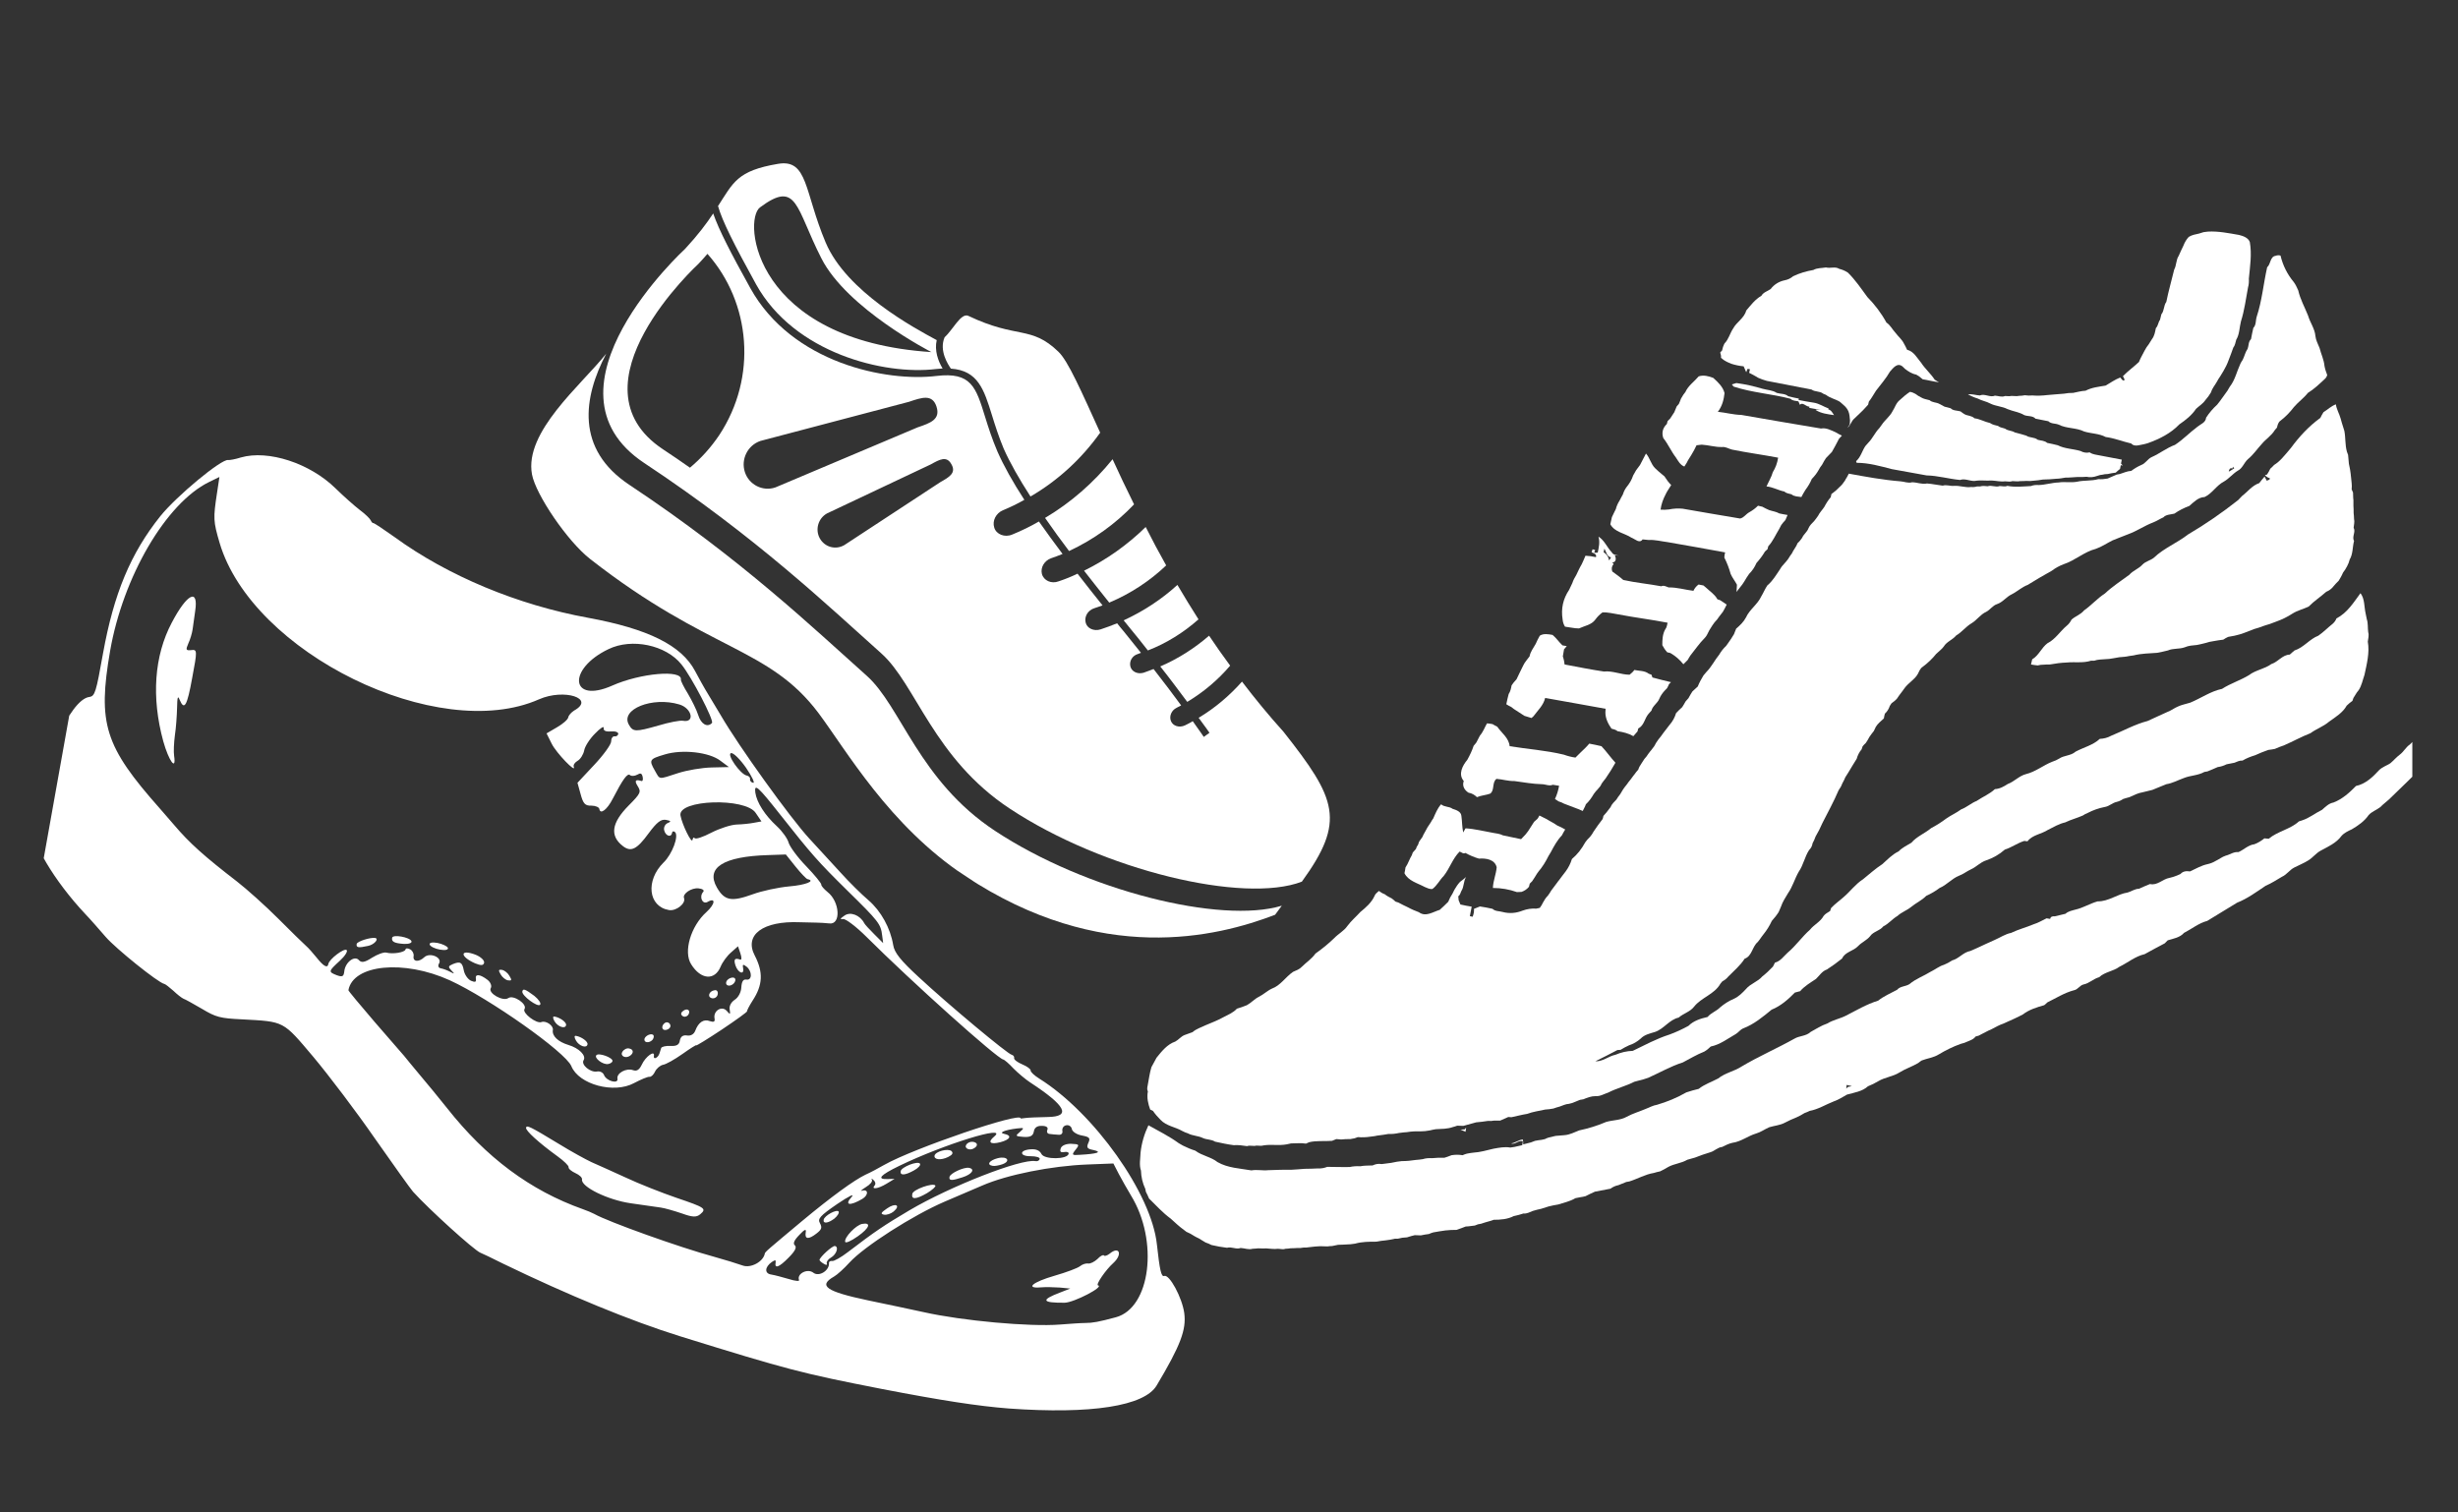 <svg xmlns="http://www.w3.org/2000/svg" xmlns:xlink="http://www.w3.org/1999/xlink" width="65" zoomAndPan="magnify" viewBox="0 0 48.75 30" height="40" preserveAspectRatio="xMidYMid meet" version="1.0"><rect x="0" y="0" width="48.75" height="30" fill="#333333" stroke="none"/><defs><clipPath id="c43c173dc0"><path d="M 39 4 L 45 4 L 45 9 L 39 9 Z M 39 4 " clip-rule="nonzero"/></clipPath><clipPath id="b15366b140"><path d="M 26.352 1.426 L 50.305 5.711 L 46.203 28.668 L 22.246 24.383 Z M 26.352 1.426 " clip-rule="nonzero"/></clipPath><clipPath id="7c0f84a0c0"><path d="M 26.352 1.426 L 50.305 5.711 L 46.203 28.668 L 22.246 24.383 Z M 26.352 1.426 " clip-rule="nonzero"/></clipPath><clipPath id="2f174a8b7b"><path d="M 22 5 L 47 5 L 47 23 L 22 23 Z M 22 5 " clip-rule="nonzero"/></clipPath><clipPath id="2fd0810ba5"><path d="M 26.352 1.426 L 50.305 5.711 L 46.203 28.668 L 22.246 24.383 Z M 26.352 1.426 " clip-rule="nonzero"/></clipPath><clipPath id="52dbbf618d"><path d="M 26.352 1.426 L 50.305 5.711 L 46.203 28.668 L 22.246 24.383 Z M 26.352 1.426 " clip-rule="nonzero"/></clipPath><clipPath id="9914d8c74d"><path d="M 34 5 L 39 5 L 39 9 L 34 9 Z M 34 5 " clip-rule="nonzero"/></clipPath><clipPath id="ec5385e74d"><path d="M 26.352 1.426 L 50.305 5.711 L 46.203 28.668 L 22.246 24.383 Z M 26.352 1.426 " clip-rule="nonzero"/></clipPath><clipPath id="0c1d23d8ed"><path d="M 26.352 1.426 L 50.305 5.711 L 46.203 28.668 L 22.246 24.383 Z M 26.352 1.426 " clip-rule="nonzero"/></clipPath><clipPath id="fd14c64af6"><path d="M 40 8 L 47 8 L 47 14 L 40 14 Z M 40 8 " clip-rule="nonzero"/></clipPath><clipPath id="4194a0c991"><path d="M 26.352 1.426 L 50.305 5.711 L 46.203 28.668 L 22.246 24.383 Z M 26.352 1.426 " clip-rule="nonzero"/></clipPath><clipPath id="fab72aaa56"><path d="M 26.352 1.426 L 50.305 5.711 L 46.203 28.668 L 22.246 24.383 Z M 26.352 1.426 " clip-rule="nonzero"/></clipPath><clipPath id="0b14c787cd"><path d="M 36 7 L 43 7 L 43 10 L 36 10 Z M 36 7 " clip-rule="nonzero"/></clipPath><clipPath id="51a3a79a63"><path d="M 26.352 1.426 L 50.305 5.711 L 46.203 28.668 L 22.246 24.383 Z M 26.352 1.426 " clip-rule="nonzero"/></clipPath><clipPath id="da1524d083"><path d="M 26.352 1.426 L 50.305 5.711 L 46.203 28.668 L 22.246 24.383 Z M 26.352 1.426 " clip-rule="nonzero"/></clipPath><clipPath id="4187c33055"><path d="M 32 7 L 37 7 L 37 10 L 32 10 Z M 32 7 " clip-rule="nonzero"/></clipPath><clipPath id="6cdeda8e13"><path d="M 26.352 1.426 L 50.305 5.711 L 46.203 28.668 L 22.246 24.383 Z M 26.352 1.426 " clip-rule="nonzero"/></clipPath><clipPath id="978681d0bd"><path d="M 26.352 1.426 L 50.305 5.711 L 46.203 28.668 L 22.246 24.383 Z M 26.352 1.426 " clip-rule="nonzero"/></clipPath><clipPath id="1d8f560c9d"><path d="M 34 7 L 37 7 L 37 9 L 34 9 Z M 34 7 " clip-rule="nonzero"/></clipPath><clipPath id="b324e2cf0f"><path d="M 26.352 1.426 L 50.305 5.711 L 46.203 28.668 L 22.246 24.383 Z M 26.352 1.426 " clip-rule="nonzero"/></clipPath><clipPath id="0762f3b194"><path d="M 26.352 1.426 L 50.305 5.711 L 46.203 28.668 L 22.246 24.383 Z M 26.352 1.426 " clip-rule="nonzero"/></clipPath><clipPath id="911dd00adf"><path d="M 22 11 L 47.844 11 L 47.844 25 L 22 25 Z M 22 11 " clip-rule="nonzero"/></clipPath><clipPath id="c003a96f49"><path d="M 26.352 1.426 L 50.305 5.711 L 46.203 28.668 L 22.246 24.383 Z M 26.352 1.426 " clip-rule="nonzero"/></clipPath><clipPath id="0e4c71d2a3"><path d="M 26.352 1.426 L 50.305 5.711 L 46.203 28.668 L 22.246 24.383 Z M 26.352 1.426 " clip-rule="nonzero"/></clipPath><clipPath id="fa20487411"><path d="M 31 8 L 36 8 L 36 12 L 31 12 Z M 31 8 " clip-rule="nonzero"/></clipPath><clipPath id="05af8bc913"><path d="M 26.352 1.426 L 50.305 5.711 L 46.203 28.668 L 22.246 24.383 Z M 26.352 1.426 " clip-rule="nonzero"/></clipPath><clipPath id="a3e16a11d3"><path d="M 26.352 1.426 L 50.305 5.711 L 46.203 28.668 L 22.246 24.383 Z M 26.352 1.426 " clip-rule="nonzero"/></clipPath><clipPath id="4feb921934"><path d="M 30 10 L 35 10 L 35 14 L 30 14 Z M 30 10 " clip-rule="nonzero"/></clipPath><clipPath id="4a88b80373"><path d="M 26.352 1.426 L 50.305 5.711 L 46.203 28.668 L 22.246 24.383 Z M 26.352 1.426 " clip-rule="nonzero"/></clipPath><clipPath id="241e3e33b2"><path d="M 26.352 1.426 L 50.305 5.711 L 46.203 28.668 L 22.246 24.383 Z M 26.352 1.426 " clip-rule="nonzero"/></clipPath><clipPath id="8d740924b8"><path d="M 29 12 L 34 12 L 34 15 L 29 15 Z M 29 12 " clip-rule="nonzero"/></clipPath><clipPath id="727a13b655"><path d="M 26.352 1.426 L 50.305 5.711 L 46.203 28.668 L 22.246 24.383 Z M 26.352 1.426 " clip-rule="nonzero"/></clipPath><clipPath id="e80ef77e06"><path d="M 26.352 1.426 L 50.305 5.711 L 46.203 28.668 L 22.246 24.383 Z M 26.352 1.426 " clip-rule="nonzero"/></clipPath><clipPath id="5eea22ac5b"><path d="M 28 14 L 33 14 L 33 17 L 28 17 Z M 28 14 " clip-rule="nonzero"/></clipPath><clipPath id="0ef52375e7"><path d="M 26.352 1.426 L 50.305 5.711 L 46.203 28.668 L 22.246 24.383 Z M 26.352 1.426 " clip-rule="nonzero"/></clipPath><clipPath id="0098cb868c"><path d="M 26.352 1.426 L 50.305 5.711 L 46.203 28.668 L 22.246 24.383 Z M 26.352 1.426 " clip-rule="nonzero"/></clipPath><clipPath id="7f26c314f7"><path d="M 27 15 L 32 15 L 32 18 L 27 18 Z M 27 15 " clip-rule="nonzero"/></clipPath><clipPath id="6c9dbe3b79"><path d="M 26.352 1.426 L 50.305 5.711 L 46.203 28.668 L 22.246 24.383 Z M 26.352 1.426 " clip-rule="nonzero"/></clipPath><clipPath id="c48bd4a852"><path d="M 26.352 1.426 L 50.305 5.711 L 46.203 28.668 L 22.246 24.383 Z M 26.352 1.426 " clip-rule="nonzero"/></clipPath><clipPath id="294fa39bc5"><path d="M 28 22 L 30 22 L 30 23 L 28 23 Z M 28 22 " clip-rule="nonzero"/></clipPath><clipPath id="9be1c15c57"><path d="M 26.352 1.426 L 50.305 5.711 L 46.203 28.668 L 22.246 24.383 Z M 26.352 1.426 " clip-rule="nonzero"/></clipPath><clipPath id="b8ea8d0e66"><path d="M 26.352 1.426 L 50.305 5.711 L 46.203 28.668 L 22.246 24.383 Z M 26.352 1.426 " clip-rule="nonzero"/></clipPath><clipPath id="3c2cf58780"><path d="M 0.664 9 L 24 9 L 24 28 L 0.664 28 Z M 0.664 9 " clip-rule="nonzero"/></clipPath><clipPath id="e388e64dd4"><path d="M 2.41 8.395 L 26.363 12.676 L 23.512 28.648 L -0.445 24.363 Z M 2.41 8.395 " clip-rule="nonzero"/></clipPath><clipPath id="8ee240648e"><path d="M 25.992 12.609 L 2.035 8.328 L -0.82 24.297 L 23.137 28.578 Z M 25.992 12.609 " clip-rule="nonzero"/></clipPath><clipPath id="01a8867e23"><path d="M 10 7 L 26 7 L 26 19 L 10 19 Z M 10 7 " clip-rule="nonzero"/></clipPath><clipPath id="7f990c4973"><path d="M 14.301 2.004 L 29.516 12.082 L 23.918 20.535 L 8.703 10.457 Z M 14.301 2.004 " clip-rule="nonzero"/></clipPath><clipPath id="40bff06808"><path d="M 14.301 2.004 L 29.516 12.082 L 23.918 20.535 L 8.703 10.457 Z M 14.301 2.004 " clip-rule="nonzero"/></clipPath><clipPath id="90c736e689"><path d="M 18 6 L 22 6 L 22 10 L 18 10 Z M 18 6 " clip-rule="nonzero"/></clipPath><clipPath id="c1d2783218"><path d="M 14.301 2.004 L 29.516 12.082 L 23.918 20.535 L 8.703 10.457 Z M 14.301 2.004 " clip-rule="nonzero"/></clipPath><clipPath id="1336946b83"><path d="M 14.301 2.004 L 29.516 12.082 L 23.918 20.535 L 8.703 10.457 Z M 14.301 2.004 " clip-rule="nonzero"/></clipPath><clipPath id="5b9c2b61c6"><path d="M 11 4 L 27 4 L 27 18 L 11 18 Z M 11 4 " clip-rule="nonzero"/></clipPath><clipPath id="76400d5c9b"><path d="M 14.301 2.004 L 29.516 12.082 L 23.918 20.535 L 8.703 10.457 Z M 14.301 2.004 " clip-rule="nonzero"/></clipPath><clipPath id="2dc66462ce"><path d="M 14.301 2.004 L 29.516 12.082 L 23.918 20.535 L 8.703 10.457 Z M 14.301 2.004 " clip-rule="nonzero"/></clipPath><clipPath id="4ed74b0473"><path d="M 23 12 L 25 12 L 25 14 L 23 14 Z M 23 12 " clip-rule="nonzero"/></clipPath><clipPath id="a2768c6465"><path d="M 14.301 2.004 L 29.516 12.082 L 23.918 20.535 L 8.703 10.457 Z M 14.301 2.004 " clip-rule="nonzero"/></clipPath><clipPath id="f01872e89c"><path d="M 14.301 2.004 L 29.516 12.082 L 23.918 20.535 L 8.703 10.457 Z M 14.301 2.004 " clip-rule="nonzero"/></clipPath><clipPath id="da6060d47f"><path d="M 20 9 L 23 9 L 23 11 L 20 11 Z M 20 9 " clip-rule="nonzero"/></clipPath><clipPath id="bc1251f969"><path d="M 14.301 2.004 L 29.516 12.082 L 23.918 20.535 L 8.703 10.457 Z M 14.301 2.004 " clip-rule="nonzero"/></clipPath><clipPath id="55cf3edcfd"><path d="M 14.301 2.004 L 29.516 12.082 L 23.918 20.535 L 8.703 10.457 Z M 14.301 2.004 " clip-rule="nonzero"/></clipPath><clipPath id="9754a18a3a"><path d="M 21 10 L 24 10 L 24 12 L 21 12 Z M 21 10 " clip-rule="nonzero"/></clipPath><clipPath id="75b393477f"><path d="M 14.301 2.004 L 29.516 12.082 L 23.918 20.535 L 8.703 10.457 Z M 14.301 2.004 " clip-rule="nonzero"/></clipPath><clipPath id="453689b63b"><path d="M 14.301 2.004 L 29.516 12.082 L 23.918 20.535 L 8.703 10.457 Z M 14.301 2.004 " clip-rule="nonzero"/></clipPath><clipPath id="6c4348085e"><path d="M 22 11 L 24 11 L 24 13 L 22 13 Z M 22 11 " clip-rule="nonzero"/></clipPath><clipPath id="a2d851b4ee"><path d="M 14.301 2.004 L 29.516 12.082 L 23.918 20.535 L 8.703 10.457 Z M 14.301 2.004 " clip-rule="nonzero"/></clipPath><clipPath id="b099f17005"><path d="M 14.301 2.004 L 29.516 12.082 L 23.918 20.535 L 8.703 10.457 Z M 14.301 2.004 " clip-rule="nonzero"/></clipPath><clipPath id="9ad70fc194"><path d="M 14 3 L 19 3 L 19 8 L 14 8 Z M 14 3 " clip-rule="nonzero"/></clipPath><clipPath id="aa1bde8e3d"><path d="M 14.301 2.004 L 29.516 12.082 L 23.918 20.535 L 8.703 10.457 Z M 14.301 2.004 " clip-rule="nonzero"/></clipPath><clipPath id="f3722cc15f"><path d="M 14.301 2.004 L 29.516 12.082 L 23.918 20.535 L 8.703 10.457 Z M 14.301 2.004 " clip-rule="nonzero"/></clipPath></defs><g clip-path="url(#c43c173dc0)"><g clip-path="url(#b15366b140)"><g clip-path="url(#7c0f84a0c0)"><path fill="#ffffff" d="M 39.227 7.906 C 39.305 7.949 39.395 7.961 39.473 8.004 C 39.582 8.059 39.707 8.059 39.812 8.113 C 39.922 8.16 40.047 8.172 40.148 8.234 C 40.219 8.262 40.316 8.242 40.371 8.305 C 40.457 8.324 40.539 8.336 40.625 8.355 C 40.68 8.41 40.762 8.395 40.828 8.422 C 40.988 8.504 41.176 8.48 41.336 8.559 C 41.477 8.602 41.633 8.598 41.762 8.668 C 41.938 8.691 42.098 8.758 42.27 8.797 C 42.305 8.84 42.367 8.844 42.418 8.832 C 42.48 8.82 42.543 8.809 42.602 8.789 C 42.832 8.707 43.055 8.594 43.223 8.418 C 43.348 8.332 43.469 8.238 43.555 8.109 C 43.617 8.051 43.691 8.008 43.738 7.938 C 43.781 7.891 43.82 7.836 43.852 7.781 C 43.875 7.699 43.93 7.641 43.969 7.57 C 43.988 7.535 44.008 7.5 44.031 7.469 C 44.051 7.434 44.074 7.395 44.098 7.359 C 44.137 7.293 44.172 7.223 44.199 7.148 C 44.23 7.062 44.266 6.98 44.293 6.895 C 44.328 6.852 44.336 6.793 44.352 6.738 C 44.418 6.629 44.414 6.496 44.445 6.375 C 44.516 6.152 44.543 5.926 44.586 5.699 C 44.602 5.645 44.605 5.586 44.602 5.527 C 44.625 5.285 44.664 5.043 44.621 4.801 C 44.59 4.715 44.488 4.68 44.406 4.66 C 44.203 4.625 43.996 4.582 43.789 4.594 C 43.762 4.598 43.73 4.602 43.703 4.605 L 43.613 4.633 C 43.543 4.648 43.473 4.66 43.41 4.699 C 43.363 4.75 43.328 4.809 43.305 4.871 C 43.27 4.938 43.242 5.008 43.211 5.074 C 43.156 5.156 43.168 5.262 43.121 5.348 C 43.07 5.562 43.008 5.773 42.965 5.988 C 42.91 6.062 42.926 6.164 42.867 6.234 C 42.859 6.27 42.848 6.309 42.84 6.344 C 42.801 6.395 42.805 6.461 42.758 6.508 C 42.742 6.582 42.73 6.664 42.68 6.727 C 42.66 6.758 42.641 6.793 42.617 6.828 C 42.551 6.906 42.512 7.004 42.461 7.094 C 42.449 7.121 42.434 7.148 42.422 7.18 C 42.32 7.277 42.203 7.359 42.105 7.461 C 42.113 7.488 42.148 7.52 42.129 7.547 C 42.09 7.555 42.074 7.508 42.051 7.488 C 41.949 7.527 41.855 7.594 41.762 7.648 C 41.625 7.672 41.488 7.684 41.363 7.75 C 41.281 7.754 41.199 7.777 41.117 7.793 C 41.055 7.793 40.996 7.797 40.934 7.809 C 40.824 7.816 40.715 7.828 40.605 7.836 C 40.508 7.848 40.406 7.852 40.309 7.844 C 40.258 7.848 40.207 7.848 40.16 7.84 C 40.117 7.848 40.078 7.852 40.039 7.852 C 39.977 7.867 39.914 7.844 39.855 7.859 L 39.766 7.855 C 39.703 7.883 39.633 7.852 39.566 7.848 C 39.469 7.891 39.363 7.801 39.266 7.844 C 39.188 7.84 39.109 7.809 39.031 7.824 L 39.113 7.863 C 39.148 7.879 39.188 7.895 39.227 7.906 Z M 39.227 7.906 " fill-opacity="1" fill-rule="nonzero"/></g></g></g><g clip-path="url(#2f174a8b7b)"><g clip-path="url(#2fd0810ba5)"><g clip-path="url(#52dbbf618d)"><path fill="#ffffff" d="M 22.867 22.035 C 22.91 22.098 22.961 22.156 23.016 22.211 C 23.133 22.336 23.309 22.352 23.449 22.434 C 23.484 22.453 23.523 22.469 23.559 22.48 C 23.652 22.531 23.766 22.527 23.859 22.574 C 23.938 22.609 24.027 22.598 24.098 22.645 C 24.223 22.672 24.344 22.699 24.469 22.715 C 24.559 22.707 24.645 22.723 24.734 22.734 C 24.793 22.711 24.859 22.742 24.918 22.723 C 24.965 22.723 25.016 22.734 25.062 22.719 C 25.211 22.695 25.367 22.727 25.516 22.699 C 25.547 22.691 25.574 22.688 25.605 22.68 C 25.703 22.68 25.805 22.668 25.902 22.684 L 25.965 22.656 C 26.113 22.621 26.266 22.641 26.418 22.629 C 26.445 22.617 26.477 22.605 26.504 22.594 L 26.598 22.602 C 26.656 22.594 26.719 22.594 26.781 22.594 L 26.867 22.578 L 26.93 22.555 C 27.012 22.562 27.094 22.559 27.172 22.547 L 27.266 22.535 C 27.297 22.527 27.324 22.523 27.355 22.52 C 27.418 22.512 27.477 22.504 27.539 22.492 C 27.609 22.496 27.68 22.488 27.746 22.473 C 27.781 22.469 27.812 22.465 27.844 22.461 L 27.902 22.457 C 27.992 22.441 28.078 22.438 28.168 22.441 C 28.234 22.441 28.297 22.434 28.359 22.422 C 28.398 22.41 28.438 22.406 28.477 22.398 C 28.59 22.391 28.707 22.395 28.816 22.355 C 28.844 22.348 28.871 22.34 28.902 22.328 C 28.941 22.328 28.98 22.332 29.023 22.332 C 29.105 22.309 29.191 22.285 29.277 22.262 C 29.316 22.258 29.355 22.254 29.395 22.25 C 29.434 22.242 29.469 22.242 29.508 22.234 C 29.551 22.238 29.594 22.234 29.637 22.227 C 29.676 22.227 29.715 22.227 29.754 22.227 C 29.805 22.203 29.859 22.18 29.914 22.156 L 29.977 22.16 C 30.031 22.148 30.082 22.137 30.133 22.125 C 30.184 22.113 30.238 22.102 30.289 22.094 C 30.402 22.051 30.527 22.035 30.648 22.008 C 30.703 22.004 30.754 22 30.809 21.988 C 30.848 21.973 30.891 21.961 30.934 21.949 C 30.992 21.93 31.051 21.898 31.117 21.895 L 31.18 21.879 C 31.234 21.859 31.285 21.836 31.336 21.816 L 31.402 21.805 C 31.48 21.773 31.559 21.742 31.645 21.742 C 31.734 21.75 31.812 21.699 31.895 21.672 C 32.062 21.586 32.246 21.543 32.414 21.457 C 32.441 21.449 32.473 21.441 32.5 21.434 C 32.562 21.418 32.629 21.402 32.688 21.379 C 32.918 21.277 33.137 21.148 33.375 21.074 C 33.516 21 33.652 20.918 33.801 20.859 C 33.848 20.832 33.891 20.797 33.93 20.758 C 34.117 20.719 34.266 20.602 34.43 20.508 C 34.48 20.477 34.516 20.422 34.574 20.398 C 34.789 20.316 34.965 20.168 35.137 20.027 C 35.32 19.953 35.465 19.824 35.598 19.688 C 35.633 19.68 35.668 19.668 35.703 19.66 C 35.789 19.559 35.906 19.492 36.016 19.418 C 36.086 19.352 36.137 19.262 36.234 19.23 C 36.336 19.164 36.438 19.09 36.535 19.012 C 36.594 18.879 36.758 18.867 36.852 18.766 C 36.922 18.691 37.023 18.652 37.09 18.57 C 37.152 18.477 37.281 18.465 37.352 18.375 C 37.457 18.324 37.531 18.227 37.633 18.168 C 37.711 18.094 37.82 18.059 37.906 17.988 C 38 17.91 38.117 17.859 38.203 17.77 C 38.297 17.727 38.387 17.676 38.469 17.613 C 38.609 17.555 38.707 17.43 38.852 17.371 C 38.938 17.34 39.008 17.281 39.094 17.242 C 39.199 17.195 39.277 17.102 39.391 17.066 C 39.527 17.02 39.652 16.949 39.762 16.852 C 39.898 16.809 40.012 16.723 40.148 16.68 L 40.211 16.688 C 40.309 16.559 40.484 16.547 40.617 16.461 C 40.727 16.406 40.836 16.34 40.961 16.312 C 41.07 16.258 41.195 16.227 41.309 16.176 C 41.34 16.156 41.371 16.137 41.406 16.125 C 41.512 16.07 41.621 16.031 41.738 16.008 C 41.828 15.996 41.891 15.926 41.98 15.906 C 42.027 15.895 42.07 15.875 42.109 15.848 C 42.152 15.832 42.195 15.824 42.234 15.812 C 42.32 15.773 42.402 15.73 42.496 15.715 C 42.559 15.699 42.621 15.684 42.688 15.668 C 42.781 15.633 42.871 15.59 42.965 15.555 C 43.09 15.535 43.199 15.473 43.32 15.43 C 43.449 15.379 43.594 15.383 43.719 15.312 L 43.781 15.301 C 43.848 15.273 43.918 15.246 43.984 15.215 C 44.047 15.207 44.105 15.188 44.16 15.16 C 44.211 15.148 44.262 15.141 44.316 15.129 C 44.367 15.109 44.418 15.082 44.477 15.086 C 44.555 15.039 44.637 15.008 44.727 14.98 C 44.812 14.941 44.898 14.906 44.988 14.875 C 45.031 14.871 45.074 14.863 45.117 14.855 C 45.176 14.828 45.238 14.805 45.297 14.785 C 45.477 14.707 45.645 14.613 45.824 14.543 C 45.941 14.457 46.082 14.41 46.191 14.316 C 46.32 14.223 46.465 14.137 46.543 13.996 C 46.578 13.961 46.617 13.93 46.656 13.902 L 46.676 13.844 C 46.699 13.809 46.719 13.773 46.742 13.738 L 46.781 13.688 C 46.84 13.598 46.859 13.488 46.895 13.387 C 46.941 13.172 47 12.945 46.961 12.727 C 46.969 12.664 46.988 12.602 46.969 12.539 C 46.957 12.453 46.969 12.363 46.941 12.281 C 46.934 12.242 46.926 12.203 46.918 12.168 C 46.887 12.031 46.902 11.879 46.816 11.766 C 46.68 11.949 46.555 12.156 46.34 12.266 C 46.324 12.309 46.297 12.344 46.262 12.375 C 46.168 12.449 46.082 12.539 45.98 12.609 C 45.805 12.676 45.691 12.844 45.508 12.902 C 45.477 12.926 45.445 12.957 45.414 12.984 C 45.266 12.988 45.184 13.129 45.047 13.172 C 44.914 13.27 44.738 13.289 44.605 13.391 C 44.434 13.496 44.238 13.555 44.07 13.664 C 43.844 13.711 43.648 13.852 43.438 13.938 C 43.395 13.949 43.352 13.961 43.312 13.973 L 43.25 13.992 C 43.176 14.02 43.109 14.055 43.047 14.094 C 42.895 14.16 42.746 14.234 42.594 14.301 C 42.34 14.367 42.113 14.496 41.871 14.594 C 41.801 14.633 41.727 14.652 41.645 14.656 C 41.512 14.781 41.324 14.824 41.164 14.91 C 41.074 14.992 40.938 14.98 40.84 15.047 C 40.797 15.074 40.75 15.094 40.703 15.109 C 40.523 15.18 40.371 15.309 40.18 15.355 C 40.043 15.391 39.949 15.504 39.82 15.551 C 39.742 15.602 39.66 15.648 39.566 15.652 C 39.461 15.75 39.324 15.805 39.203 15.887 C 39.094 15.93 39.008 16.012 38.895 16.055 C 38.801 16.125 38.691 16.172 38.598 16.238 C 38.504 16.309 38.406 16.371 38.301 16.426 C 38.176 16.531 38.016 16.59 37.91 16.715 C 37.82 16.77 37.727 16.812 37.656 16.887 C 37.527 16.949 37.434 17.051 37.332 17.141 C 37.195 17.23 37.074 17.34 36.949 17.441 C 36.801 17.535 36.699 17.68 36.566 17.793 C 36.484 17.867 36.391 17.93 36.316 18.012 L 36.297 18.07 C 36.25 18.102 36.199 18.125 36.168 18.168 C 36.105 18.285 35.977 18.34 35.898 18.441 C 35.738 18.582 35.617 18.762 35.453 18.898 C 35.375 18.969 35.312 19.066 35.203 19.094 L 35.164 19.172 C 35.098 19.242 35.027 19.309 34.953 19.367 C 34.863 19.473 34.715 19.512 34.629 19.617 C 34.559 19.691 34.484 19.77 34.387 19.812 C 34.285 19.855 34.195 19.914 34.113 19.984 C 34.039 20.059 33.934 20.09 33.867 20.172 C 33.73 20.203 33.59 20.246 33.488 20.348 C 33.367 20.414 33.242 20.473 33.113 20.52 C 32.855 20.602 32.621 20.73 32.383 20.844 C 32.262 20.848 32.148 20.875 32.039 20.922 C 31.902 20.949 31.789 21.059 31.641 21.051 C 31.789 20.98 31.934 20.902 32.078 20.828 L 32.141 20.824 C 32.195 20.789 32.25 20.762 32.309 20.734 C 32.395 20.707 32.473 20.66 32.539 20.602 C 32.613 20.523 32.723 20.5 32.824 20.469 C 33 20.41 33.105 20.227 33.293 20.184 C 33.387 20.102 33.52 20.07 33.598 19.969 C 33.742 19.785 34.004 19.723 34.121 19.512 C 34.129 19.5 34.148 19.477 34.16 19.465 C 34.207 19.441 34.246 19.41 34.277 19.371 C 34.387 19.258 34.516 19.152 34.602 19.016 C 34.75 18.965 34.75 18.777 34.863 18.684 L 34.902 18.633 L 34.941 18.578 L 34.98 18.527 C 35.043 18.449 35.098 18.359 35.141 18.266 C 35.191 18.211 35.238 18.152 35.277 18.09 C 35.293 18.055 35.309 18.016 35.324 17.98 C 35.355 17.887 35.41 17.805 35.461 17.719 C 35.555 17.586 35.594 17.43 35.676 17.289 C 35.766 17.16 35.793 16.996 35.879 16.863 C 35.918 16.824 35.941 16.781 35.949 16.727 C 35.973 16.684 35.992 16.641 36.008 16.594 C 36.059 16.508 36.105 16.418 36.145 16.324 C 36.254 16.109 36.371 15.898 36.465 15.676 C 36.48 15.652 36.496 15.625 36.512 15.602 C 36.531 15.555 36.551 15.512 36.574 15.473 C 36.582 15.457 36.59 15.434 36.598 15.418 C 36.617 15.387 36.641 15.352 36.66 15.32 C 36.715 15.23 36.766 15.141 36.824 15.051 C 36.844 14.98 36.875 14.918 36.922 14.863 C 36.926 14.848 36.938 14.816 36.941 14.805 C 36.961 14.781 36.98 14.758 37.004 14.738 L 37.039 14.684 C 37.062 14.637 37.09 14.594 37.121 14.555 L 37.164 14.5 C 37.176 14.473 37.188 14.445 37.203 14.418 C 37.242 14.352 37.305 14.305 37.363 14.25 C 37.367 14.219 37.375 14.188 37.383 14.156 C 37.43 14.113 37.461 14.062 37.48 14.004 C 37.488 13.988 37.508 13.961 37.516 13.949 C 37.555 13.922 37.594 13.891 37.625 13.855 C 37.641 13.828 37.66 13.805 37.676 13.781 C 37.711 13.734 37.746 13.691 37.777 13.645 C 37.852 13.543 37.973 13.48 38.035 13.371 C 38.062 13.32 38.082 13.258 38.133 13.227 C 38.234 13.152 38.324 13.066 38.402 12.969 C 38.453 12.918 38.512 12.879 38.551 12.824 C 38.609 12.727 38.727 12.691 38.797 12.605 C 38.91 12.539 38.988 12.43 39.102 12.363 C 39.207 12.301 39.277 12.188 39.391 12.137 C 39.473 12.094 39.52 12.012 39.605 11.984 C 39.723 11.945 39.789 11.84 39.898 11.789 C 40.008 11.734 40.098 11.645 40.215 11.602 C 40.375 11.504 40.531 11.41 40.695 11.32 C 40.766 11.266 40.844 11.223 40.93 11.191 C 41.156 11.117 41.336 10.945 41.566 10.887 C 41.688 10.844 41.789 10.773 41.898 10.719 C 42.004 10.68 42.105 10.633 42.215 10.594 C 42.387 10.531 42.535 10.426 42.703 10.363 C 42.773 10.336 42.836 10.293 42.906 10.262 C 42.961 10.203 43.051 10.207 43.125 10.188 C 43.215 10.125 43.316 10.074 43.422 10.035 C 43.508 9.961 43.598 9.863 43.723 9.859 C 43.875 9.789 43.957 9.629 44.109 9.551 C 44.211 9.492 44.281 9.398 44.383 9.336 C 44.477 9.289 44.504 9.18 44.582 9.109 C 44.688 9.023 44.766 8.906 44.859 8.805 C 44.941 8.707 45.051 8.641 45.117 8.531 L 45.16 8.48 C 45.172 8.43 45.184 8.375 45.23 8.344 C 45.332 8.266 45.418 8.176 45.496 8.074 C 45.582 7.973 45.691 7.898 45.773 7.793 C 45.895 7.719 46 7.617 46.105 7.52 C 46.133 7.496 46.148 7.469 46.156 7.438 C 46.133 7.379 46.113 7.32 46.102 7.258 C 46.09 7.133 46.035 7.023 46.004 6.902 C 45.973 6.824 45.93 6.746 45.922 6.664 C 45.91 6.52 45.816 6.398 45.777 6.262 C 45.711 6.094 45.621 5.938 45.582 5.762 C 45.555 5.703 45.531 5.645 45.492 5.594 C 45.363 5.438 45.277 5.266 45.23 5.07 C 45.199 5.059 45.164 5.062 45.133 5.074 C 45.02 5.09 45.039 5.238 44.965 5.301 C 44.891 5.629 44.863 5.965 44.758 6.281 C 44.734 6.355 44.75 6.445 44.691 6.504 C 44.672 6.578 44.66 6.652 44.645 6.727 C 44.59 6.777 44.602 6.855 44.578 6.918 C 44.531 6.984 44.516 7.066 44.48 7.137 C 44.461 7.164 44.445 7.191 44.434 7.215 C 44.363 7.367 44.328 7.539 44.223 7.672 C 44.207 7.695 44.195 7.723 44.18 7.746 C 44.109 7.84 44.047 7.938 43.973 8.027 C 43.891 8.102 43.816 8.188 43.754 8.285 C 43.746 8.383 43.648 8.41 43.582 8.465 C 43.43 8.578 43.297 8.719 43.137 8.824 C 42.973 8.883 42.836 8.996 42.676 9.066 C 42.594 9.102 42.555 9.191 42.469 9.223 C 42.398 9.254 42.332 9.293 42.27 9.34 C 42.191 9.344 42.117 9.379 42.043 9.402 L 41.98 9.414 C 41.918 9.441 41.859 9.465 41.801 9.492 C 41.738 9.504 41.68 9.508 41.617 9.504 C 41.48 9.543 41.336 9.523 41.195 9.555 C 41.074 9.578 40.949 9.551 40.828 9.57 C 40.695 9.574 40.566 9.617 40.434 9.621 C 40.383 9.617 40.328 9.621 40.281 9.641 C 40.125 9.648 39.969 9.668 39.812 9.637 C 39.766 9.66 39.711 9.641 39.66 9.641 C 39.582 9.672 39.5 9.617 39.422 9.645 C 39.375 9.641 39.324 9.633 39.273 9.648 L 39.215 9.648 C 39.176 9.66 39.133 9.664 39.094 9.66 C 38.98 9.676 38.867 9.629 38.754 9.637 C 38.68 9.645 38.602 9.609 38.531 9.633 C 38.426 9.621 38.324 9.598 38.219 9.59 C 38.121 9.613 38.023 9.566 37.922 9.566 C 37.844 9.59 37.766 9.551 37.688 9.547 C 37.348 9.52 37.008 9.457 36.668 9.395 L 36.633 9.461 C 36.617 9.484 36.602 9.512 36.59 9.535 C 36.559 9.582 36.523 9.629 36.48 9.664 C 36.441 9.707 36.395 9.746 36.348 9.781 L 36.324 9.797 C 36.32 9.812 36.312 9.848 36.309 9.863 C 36.258 9.922 36.219 9.984 36.184 10.051 C 36.145 10.113 36.09 10.164 36.059 10.23 C 36.035 10.266 36.008 10.301 35.98 10.336 C 35.938 10.379 35.891 10.422 35.867 10.48 C 35.84 10.555 35.77 10.598 35.742 10.668 C 35.715 10.707 35.688 10.742 35.652 10.773 C 35.625 10.848 35.57 10.906 35.539 10.977 C 35.527 10.992 35.508 11.02 35.5 11.031 C 35.461 11.105 35.398 11.168 35.344 11.23 C 35.328 11.25 35.316 11.27 35.305 11.289 C 35.227 11.402 35.16 11.523 35.051 11.613 C 35.004 11.684 34.973 11.762 34.93 11.832 C 34.859 11.988 34.699 12.09 34.629 12.246 C 34.582 12.336 34.508 12.406 34.434 12.469 C 34.418 12.504 34.406 12.543 34.391 12.578 C 34.355 12.641 34.312 12.703 34.27 12.762 L 34.234 12.812 C 34.18 12.863 34.133 12.922 34.098 12.984 C 34.008 13.094 33.945 13.227 33.844 13.328 L 33.785 13.398 C 33.742 13.469 33.703 13.539 33.672 13.617 C 33.637 13.648 33.602 13.684 33.566 13.715 C 33.539 13.758 33.512 13.801 33.488 13.848 C 33.469 13.867 33.449 13.891 33.43 13.914 C 33.41 13.953 33.387 13.988 33.363 14.027 C 33.32 14.062 33.281 14.105 33.242 14.145 C 33.215 14.234 33.172 14.312 33.109 14.383 L 32.992 14.535 C 32.961 14.582 32.926 14.625 32.891 14.668 C 32.859 14.711 32.832 14.754 32.809 14.801 L 32.77 14.852 C 32.762 14.863 32.742 14.891 32.73 14.902 L 32.691 14.953 L 32.656 15.004 L 32.613 15.055 C 32.578 15.105 32.547 15.16 32.516 15.207 C 32.508 15.223 32.496 15.25 32.492 15.266 L 32.449 15.316 C 32.434 15.34 32.414 15.363 32.395 15.387 C 32.363 15.434 32.328 15.477 32.293 15.52 C 32.285 15.535 32.266 15.559 32.254 15.574 C 32.207 15.629 32.168 15.691 32.133 15.754 L 32.094 15.805 L 32.059 15.859 C 32.016 15.906 31.965 15.949 31.941 16.012 C 31.93 16.023 31.91 16.051 31.902 16.062 L 31.863 16.113 L 31.801 16.184 C 31.801 16.199 31.789 16.23 31.785 16.246 C 31.723 16.328 31.66 16.41 31.605 16.496 C 31.574 16.555 31.535 16.605 31.484 16.652 L 31.441 16.707 C 31.406 16.77 31.367 16.832 31.32 16.891 C 31.277 16.945 31.227 16.996 31.176 17.039 C 31.148 17.129 31.109 17.207 31.055 17.281 C 31.027 17.316 31.004 17.348 30.977 17.383 L 30.922 17.457 C 30.91 17.469 30.891 17.496 30.883 17.508 C 30.844 17.559 30.805 17.609 30.766 17.664 C 30.746 17.699 30.723 17.734 30.699 17.766 C 30.66 17.805 30.629 17.852 30.605 17.898 C 30.586 17.938 30.566 17.973 30.539 18.008 L 30.469 18.023 C 30.375 18.016 30.285 18.031 30.199 18.062 C 30.07 18.113 29.938 18.125 29.805 18.09 C 29.734 18.07 29.652 18.078 29.602 18.027 C 29.52 18.008 29.434 17.992 29.352 17.98 C 29.312 17.996 29.273 18.012 29.234 18.027 C 29.238 18.082 29.227 18.133 29.207 18.184 L 29.152 18.172 C 29.164 18.109 29.176 18.047 29.188 17.984 C 29.113 17.973 29.039 17.957 28.965 17.941 C 28.953 17.914 28.941 17.887 28.93 17.859 C 28.926 17.84 28.926 17.797 28.922 17.777 C 28.961 17.754 28.965 17.707 28.984 17.672 C 29.039 17.59 29.023 17.477 29.078 17.395 C 29.039 17.43 29 17.461 28.957 17.492 C 28.914 17.539 28.879 17.59 28.848 17.645 C 28.836 17.672 28.82 17.695 28.809 17.723 C 28.773 17.777 28.746 17.828 28.723 17.887 C 28.668 17.941 28.613 17.996 28.555 18.047 C 28.422 18.086 28.277 18.195 28.141 18.094 C 28.066 18.066 27.992 18.035 27.922 17.996 C 27.859 17.965 27.797 17.938 27.734 17.902 L 27.676 17.883 C 27.652 17.859 27.629 17.84 27.602 17.82 C 27.555 17.797 27.508 17.773 27.465 17.738 C 27.422 17.723 27.383 17.699 27.348 17.672 C 27.316 17.703 27.277 17.727 27.262 17.77 C 27.203 17.902 27.09 18 26.98 18.09 C 26.895 18.184 26.797 18.266 26.723 18.367 C 26.656 18.465 26.547 18.52 26.465 18.605 C 26.348 18.719 26.223 18.82 26.09 18.914 C 26.016 19.02 25.91 19.086 25.82 19.176 C 25.773 19.227 25.707 19.25 25.645 19.277 C 25.496 19.379 25.398 19.547 25.227 19.609 C 25.133 19.652 25.059 19.727 24.965 19.773 C 24.879 19.816 24.816 19.891 24.73 19.938 C 24.664 19.965 24.598 19.988 24.531 20.008 C 24.461 20.086 24.363 20.125 24.273 20.172 C 24.156 20.238 24.031 20.285 23.91 20.336 C 23.824 20.379 23.727 20.406 23.652 20.473 C 23.602 20.492 23.547 20.512 23.492 20.531 C 23.422 20.559 23.375 20.625 23.309 20.66 C 23.148 20.715 23.039 20.855 22.938 20.98 C 22.902 21.043 22.871 21.105 22.836 21.168 C 22.801 21.285 22.785 21.41 22.762 21.531 C 22.754 21.57 22.746 21.613 22.766 21.648 C 22.742 21.773 22.77 21.895 22.812 22.008 Z M 44.277 9.293 L 44.285 9.258 L 44.312 9.289 C 44.277 9.312 44.242 9.336 44.203 9.355 C 44.211 9.316 44.223 9.273 44.277 9.293 Z M 44.277 9.293 " fill-opacity="1" fill-rule="nonzero"/></g></g></g><g clip-path="url(#9914d8c74d)"><g clip-path="url(#ec5385e74d)"><g clip-path="url(#0c1d23d8ed)"><path fill="#ffffff" d="M 34.188 7.141 C 34.234 7.172 34.285 7.195 34.336 7.215 C 34.418 7.242 34.5 7.258 34.582 7.266 C 34.598 7.305 34.617 7.344 34.633 7.383 L 34.66 7.316 L 34.707 7.324 C 34.703 7.344 34.695 7.379 34.691 7.395 C 34.742 7.422 34.793 7.445 34.844 7.477 L 34.867 7.492 C 34.922 7.516 34.98 7.539 35.043 7.555 C 35.336 7.613 35.633 7.668 35.93 7.727 C 35.996 7.777 36.094 7.754 36.16 7.809 L 36.215 7.832 C 36.293 7.895 36.395 7.914 36.484 7.965 C 36.551 8.023 36.625 8.074 36.66 8.16 C 36.684 8.215 36.684 8.277 36.691 8.336 C 36.691 8.355 36.688 8.402 36.684 8.422 L 36.641 8.484 C 36.703 8.438 36.715 8.359 36.77 8.309 C 36.848 8.23 36.934 8.16 37.004 8.078 L 37.051 8.027 C 37.055 8.012 37.062 7.98 37.066 7.965 C 37.121 7.898 37.16 7.82 37.207 7.75 C 37.301 7.625 37.406 7.508 37.484 7.371 C 37.547 7.301 37.629 7.184 37.734 7.27 L 37.781 7.316 C 37.848 7.367 37.918 7.414 38.004 7.43 L 38.062 7.465 L 38.133 7.523 C 38.238 7.539 38.348 7.57 38.457 7.582 C 38.43 7.566 38.398 7.551 38.371 7.531 C 38.293 7.41 38.18 7.316 38.102 7.195 C 38.02 7.098 37.957 6.969 37.824 6.938 C 37.805 6.891 37.781 6.852 37.758 6.809 C 37.719 6.73 37.645 6.672 37.594 6.602 C 37.531 6.535 37.492 6.449 37.414 6.398 C 37.312 6.211 37.184 6.043 37.035 5.891 C 36.914 5.727 36.797 5.551 36.648 5.406 C 36.594 5.371 36.539 5.348 36.477 5.332 C 36.398 5.281 36.301 5.328 36.215 5.305 C 36.129 5.32 36.039 5.312 35.965 5.355 C 35.824 5.379 35.691 5.418 35.562 5.48 C 35.516 5.52 35.461 5.547 35.398 5.559 C 35.285 5.582 35.188 5.641 35.117 5.734 C 35.055 5.777 34.973 5.797 34.934 5.867 C 34.809 5.938 34.723 6.055 34.633 6.16 C 34.594 6.312 34.441 6.387 34.371 6.52 C 34.309 6.613 34.285 6.73 34.203 6.812 C 34.18 6.855 34.164 6.902 34.156 6.949 L 34.117 6.992 C 34.129 7.027 34.137 7.062 34.133 7.098 Z M 34.188 7.141 " fill-opacity="1" fill-rule="nonzero"/></g></g></g><g clip-path="url(#fd14c64af6)"><g clip-path="url(#4194a0c991)"><g clip-path="url(#fab72aaa56)"><path fill="#ffffff" d="M 45.383 8.949 C 45.297 9.047 45.219 9.152 45.102 9.223 C 45.078 9.25 45.055 9.273 45.027 9.297 C 45.008 9.34 44.984 9.379 44.961 9.414 L 44.922 9.422 C 44.941 9.449 44.969 9.469 45 9.48 L 45.02 9.488 C 45.02 9.52 44.98 9.523 44.957 9.535 C 44.945 9.508 44.93 9.48 44.914 9.453 C 44.898 9.473 44.863 9.512 44.848 9.531 L 44.809 9.582 C 44.668 9.629 44.578 9.754 44.465 9.84 C 44.441 9.867 44.414 9.891 44.391 9.918 C 44.074 10.168 43.742 10.398 43.395 10.602 C 43.18 10.77 42.918 10.871 42.719 11.062 C 42.652 11.117 42.555 11.133 42.492 11.199 C 42.418 11.281 42.305 11.316 42.23 11.402 C 42.066 11.523 41.895 11.633 41.746 11.773 C 41.594 11.871 41.477 12.008 41.332 12.109 C 41.266 12.191 41.16 12.223 41.086 12.289 C 41.062 12.336 41.031 12.379 40.992 12.41 C 40.859 12.52 40.766 12.68 40.609 12.758 C 40.488 12.848 40.438 13 40.305 13.078 C 40.301 13.105 40.285 13.156 40.281 13.18 C 40.324 13.188 40.367 13.195 40.414 13.199 C 40.453 13.188 40.492 13.184 40.535 13.184 C 40.574 13.18 40.613 13.18 40.656 13.18 C 40.766 13.16 40.879 13.145 40.992 13.141 C 41.152 13.125 41.316 13.156 41.473 13.105 L 41.535 13.105 C 41.609 13.078 41.691 13.082 41.77 13.074 L 41.832 13.07 C 41.863 13.066 41.895 13.059 41.926 13.055 C 41.996 13.039 42.066 13.031 42.141 13.027 C 42.168 13.023 42.199 13.02 42.23 13.012 C 42.258 13.008 42.289 13.004 42.316 13 C 42.469 12.961 42.625 12.961 42.781 12.949 C 42.816 12.941 42.855 12.934 42.895 12.926 L 42.996 12.902 C 43.102 12.855 43.219 12.879 43.328 12.84 C 43.406 12.805 43.492 12.801 43.574 12.793 C 43.625 12.781 43.676 12.773 43.727 12.758 C 43.789 12.738 43.852 12.723 43.914 12.715 C 43.977 12.703 44.035 12.695 44.094 12.688 C 44.125 12.668 44.156 12.648 44.191 12.633 C 44.234 12.625 44.277 12.617 44.32 12.609 C 44.453 12.582 44.578 12.527 44.707 12.477 C 44.77 12.461 44.828 12.441 44.887 12.418 C 44.93 12.402 44.973 12.391 45.012 12.379 C 45.059 12.363 45.102 12.344 45.148 12.328 C 45.258 12.289 45.363 12.238 45.465 12.172 C 45.562 12.109 45.684 12.082 45.789 12.031 C 45.895 11.922 46.023 11.84 46.137 11.738 C 46.195 11.715 46.242 11.68 46.281 11.629 C 46.312 11.59 46.348 11.555 46.383 11.52 C 46.414 11.469 46.445 11.418 46.469 11.359 C 46.5 11.32 46.527 11.277 46.551 11.23 C 46.574 11.188 46.59 11.145 46.602 11.098 C 46.668 10.988 46.656 10.852 46.688 10.73 C 46.641 10.645 46.727 10.551 46.68 10.469 C 46.684 10.41 46.703 10.352 46.688 10.293 C 46.688 10.254 46.684 10.215 46.68 10.176 C 46.68 10.129 46.68 10.078 46.676 10.031 C 46.676 9.992 46.676 9.957 46.676 9.918 C 46.668 9.867 46.672 9.82 46.668 9.77 L 46.641 9.707 C 46.645 9.664 46.645 9.625 46.641 9.586 C 46.637 9.547 46.633 9.508 46.629 9.469 C 46.625 9.418 46.617 9.367 46.609 9.312 C 46.602 9.277 46.594 9.238 46.586 9.199 C 46.582 9.141 46.574 9.082 46.57 9.023 L 46.547 8.961 C 46.508 8.824 46.523 8.684 46.496 8.547 C 46.477 8.492 46.461 8.438 46.445 8.383 C 46.438 8.355 46.43 8.328 46.422 8.301 C 46.395 8.203 46.34 8.117 46.328 8.02 C 46.234 8.055 46.164 8.125 46.082 8.176 C 46.059 8.211 46.039 8.25 46.02 8.289 C 45.793 8.453 45.602 8.66 45.438 8.883 C 45.422 8.902 45.402 8.926 45.383 8.949 Z M 45.383 8.949 " fill-opacity="1" fill-rule="nonzero"/></g></g></g><g clip-path="url(#0b14c787cd)"><g clip-path="url(#51a3a79a63)"><g clip-path="url(#da1524d083)"><path fill="#ffffff" d="M 38.102 7.883 C 38.062 7.863 38.023 7.84 37.988 7.812 C 37.953 7.793 37.918 7.777 37.879 7.773 C 37.809 7.82 37.742 7.875 37.68 7.934 C 37.605 7.992 37.582 8.086 37.531 8.164 C 37.48 8.262 37.387 8.328 37.324 8.422 L 37.273 8.492 C 37.188 8.578 37.141 8.695 37.055 8.781 L 36.996 8.848 C 36.93 8.945 36.906 9.066 36.812 9.148 L 36.824 9.18 C 37.062 9.18 37.293 9.246 37.52 9.305 C 37.75 9.348 37.98 9.387 38.211 9.43 C 38.434 9.434 38.652 9.5 38.875 9.52 C 38.969 9.484 39.07 9.547 39.168 9.539 C 39.277 9.52 39.391 9.539 39.5 9.531 C 39.59 9.535 39.68 9.559 39.766 9.547 C 39.816 9.547 39.867 9.562 39.914 9.543 C 39.965 9.543 40.016 9.555 40.062 9.543 C 40.105 9.543 40.145 9.543 40.188 9.539 C 40.234 9.543 40.285 9.543 40.332 9.535 C 40.395 9.531 40.453 9.523 40.516 9.512 C 40.605 9.512 40.695 9.504 40.785 9.496 C 40.816 9.496 40.844 9.492 40.875 9.488 C 40.906 9.484 40.938 9.477 40.969 9.473 C 41.008 9.473 41.047 9.473 41.086 9.469 C 41.125 9.465 41.168 9.465 41.207 9.461 C 41.266 9.465 41.324 9.461 41.383 9.457 C 41.453 9.473 41.523 9.465 41.59 9.441 L 41.652 9.422 C 41.684 9.418 41.715 9.414 41.746 9.406 L 41.805 9.402 C 41.855 9.391 41.91 9.379 41.961 9.375 C 41.988 9.348 42.02 9.324 42.047 9.301 L 42.062 9.227 L 42.102 9.234 L 42.066 9.195 C 42.07 9.176 42.078 9.137 42.082 9.117 C 41.906 9.086 41.727 9.047 41.551 9.016 C 41.512 9.008 41.477 8.996 41.445 8.973 C 41.379 8.988 41.32 8.977 41.262 8.945 C 41.113 8.902 40.949 8.902 40.812 8.832 C 40.742 8.812 40.672 8.801 40.602 8.785 C 40.551 8.738 40.48 8.742 40.414 8.723 C 40.352 8.668 40.254 8.688 40.188 8.641 C 40.113 8.617 40.039 8.598 39.961 8.578 C 39.902 8.539 39.824 8.547 39.77 8.504 C 39.723 8.484 39.668 8.484 39.629 8.449 C 39.574 8.434 39.516 8.426 39.469 8.391 C 39.359 8.367 39.266 8.309 39.16 8.297 C 39.105 8.242 39.023 8.25 38.961 8.215 C 38.934 8.199 38.91 8.18 38.883 8.16 C 38.816 8.141 38.734 8.148 38.688 8.098 C 38.645 8.086 38.605 8.078 38.566 8.066 C 38.535 8.047 38.5 8.031 38.465 8.012 C 38.406 7.977 38.324 7.988 38.27 7.938 C 38.211 7.922 38.152 7.914 38.102 7.883 Z M 38.102 7.883 " fill-opacity="1" fill-rule="nonzero"/></g></g></g><g clip-path="url(#4187c33055)"><g clip-path="url(#6cdeda8e13)"><g clip-path="url(#978681d0bd)"><path fill="#ffffff" d="M 33.238 9.074 C 33.285 9.145 33.324 9.223 33.406 9.254 C 33.418 9.238 33.441 9.199 33.453 9.18 C 33.465 9.152 33.48 9.129 33.496 9.102 C 33.512 9.074 33.527 9.051 33.543 9.027 C 33.582 8.965 33.617 8.898 33.648 8.832 C 33.684 8.828 33.715 8.824 33.75 8.82 C 33.887 8.828 34.016 8.871 34.156 8.867 C 34.227 8.859 34.285 8.902 34.352 8.918 C 34.656 8.98 34.961 9.02 35.266 9.078 C 35.25 9.184 35.215 9.277 35.16 9.367 C 35.145 9.414 35.129 9.461 35.105 9.504 C 35.082 9.555 35.059 9.602 35.035 9.648 C 35.16 9.66 35.27 9.727 35.391 9.75 C 35.43 9.789 35.484 9.789 35.531 9.805 C 35.586 9.852 35.66 9.848 35.727 9.859 L 35.762 9.793 C 35.777 9.766 35.793 9.738 35.809 9.715 C 35.859 9.648 35.902 9.578 35.934 9.5 C 35.984 9.449 36.031 9.391 36.066 9.328 C 36.086 9.289 36.109 9.254 36.137 9.219 C 36.152 9.195 36.164 9.168 36.18 9.141 C 36.188 9.129 36.207 9.102 36.215 9.086 L 36.332 8.965 C 36.383 8.879 36.426 8.793 36.473 8.703 C 36.492 8.684 36.508 8.664 36.531 8.641 C 36.488 8.621 36.445 8.598 36.406 8.574 C 36.316 8.535 36.219 8.48 36.117 8.5 C 35.59 8.414 35.062 8.32 34.535 8.23 C 34.379 8.227 34.227 8.184 34.07 8.168 C 34.156 8.059 34.188 7.93 34.203 7.797 C 34.172 7.672 34.074 7.582 33.98 7.496 C 33.891 7.461 33.789 7.434 33.691 7.465 C 33.602 7.57 33.484 7.648 33.426 7.777 L 33.387 7.828 C 33.371 7.855 33.355 7.879 33.34 7.906 C 33.328 7.941 33.312 7.977 33.297 8.012 L 33.254 8.062 C 33.238 8.102 33.223 8.137 33.207 8.176 C 33.18 8.219 33.152 8.262 33.125 8.301 L 33.074 8.352 C 33.07 8.367 33.062 8.395 33.059 8.41 C 32.977 8.488 32.953 8.582 32.988 8.688 C 33.086 8.812 33.145 8.953 33.238 9.074 Z M 33.238 9.074 " fill-opacity="1" fill-rule="nonzero"/></g></g></g><g clip-path="url(#1d8f560c9d)"><g clip-path="url(#b324e2cf0f)"><g clip-path="url(#0762f3b194)"><path fill="#ffffff" d="M 36.012 8.133 C 36.121 8.203 36.25 8.215 36.375 8.234 C 36.344 8.191 36.32 8.133 36.262 8.121 L 36.266 8.102 C 36.168 8.066 36.078 8.004 35.977 7.988 C 35.871 7.973 35.773 7.953 35.672 7.934 L 35.676 7.906 C 35.605 7.891 35.535 7.879 35.465 7.859 C 35.406 7.805 35.312 7.816 35.238 7.793 C 35.156 7.738 35.051 7.738 34.957 7.711 C 34.785 7.66 34.613 7.621 34.438 7.598 L 34.348 7.625 L 34.383 7.668 C 34.75 7.789 35.141 7.812 35.512 7.91 C 35.551 7.953 35.617 7.949 35.668 7.961 C 35.68 7.984 35.688 8.008 35.699 8.031 C 35.75 7.965 35.82 8.07 35.887 8.066 L 35.883 8.09 C 35.957 8.105 36.031 8.117 36.105 8.125 L 36.012 8.125 Z M 36.012 8.133 " fill-opacity="1" fill-rule="nonzero"/></g></g></g><g clip-path="url(#911dd00adf)"><g clip-path="url(#c003a96f49)"><g clip-path="url(#0e4c71d2a3)"><path fill="#ffffff" d="M 48.902 13.426 C 48.883 13.344 48.914 13.262 48.891 13.184 C 48.879 13.156 48.867 13.129 48.859 13.102 C 48.859 13.051 48.859 13 48.855 12.953 C 48.848 12.91 48.84 12.867 48.832 12.824 C 48.805 12.711 48.77 12.602 48.727 12.496 L 48.707 12.434 C 48.699 12.391 48.691 12.352 48.688 12.309 C 48.648 12.188 48.57 12.086 48.496 11.984 C 48.48 11.953 48.469 11.922 48.453 11.895 C 48.414 11.848 48.383 11.793 48.359 11.73 C 48.348 11.695 48.332 11.66 48.316 11.625 C 48.316 11.668 48.32 11.711 48.324 11.754 C 48.359 11.84 48.359 11.941 48.414 12.016 C 48.512 12.16 48.539 12.332 48.582 12.496 C 48.586 12.543 48.59 12.594 48.598 12.641 C 48.605 12.719 48.605 12.801 48.605 12.879 C 48.609 12.934 48.609 12.992 48.598 13.047 C 48.609 13.098 48.609 13.148 48.621 13.199 C 48.605 13.332 48.582 13.465 48.551 13.598 C 48.5 13.711 48.473 13.836 48.414 13.949 C 48.344 14.07 48.293 14.207 48.199 14.312 C 48.164 14.355 48.129 14.402 48.102 14.449 C 48 14.559 47.898 14.664 47.797 14.766 C 47.715 14.82 47.672 14.914 47.59 14.973 C 47.523 15.023 47.473 15.086 47.406 15.141 C 47.332 15.188 47.246 15.215 47.184 15.277 C 47.059 15.414 46.914 15.551 46.727 15.59 C 46.598 15.723 46.453 15.852 46.281 15.918 C 46.188 15.934 46.121 16.004 46.055 16.062 C 45.918 16.129 45.801 16.227 45.656 16.273 L 45.594 16.293 C 45.426 16.449 45.172 16.488 44.996 16.637 C 44.965 16.633 44.938 16.633 44.91 16.629 C 44.852 16.676 44.785 16.719 44.711 16.746 C 44.586 16.762 44.504 16.855 44.395 16.902 C 44.301 16.891 44.227 16.953 44.141 16.973 C 44.07 16.996 44.008 17.047 43.941 17.078 C 43.891 17.109 43.836 17.129 43.781 17.141 C 43.656 17.168 43.547 17.234 43.434 17.285 C 43.363 17.273 43.293 17.281 43.246 17.336 C 43.199 17.359 43.156 17.375 43.109 17.391 L 43.023 17.414 C 42.891 17.438 42.785 17.57 42.641 17.535 C 42.566 17.562 42.496 17.598 42.422 17.629 C 42.344 17.629 42.277 17.68 42.199 17.703 C 41.992 17.734 41.82 17.883 41.602 17.879 C 41.449 17.922 41.316 18.008 41.16 18.043 C 41.094 18.062 41.02 18.074 40.965 18.125 C 40.895 18.145 40.824 18.156 40.75 18.176 C 40.707 18.172 40.672 18.18 40.66 18.227 L 40.59 18.215 C 40.508 18.254 40.426 18.305 40.336 18.332 C 40.188 18.395 40.031 18.434 39.887 18.504 C 39.77 18.527 39.668 18.598 39.559 18.645 C 39.445 18.699 39.328 18.746 39.219 18.801 C 39.172 18.82 39.125 18.844 39.078 18.863 C 38.938 18.887 38.852 19.016 38.715 19.051 C 38.664 19.086 38.613 19.113 38.555 19.137 C 38.461 19.164 38.383 19.23 38.293 19.273 C 38.156 19.359 37.996 19.414 37.871 19.52 C 37.793 19.57 37.688 19.559 37.625 19.633 C 37.496 19.703 37.363 19.758 37.25 19.848 C 37.023 19.918 36.82 20.039 36.613 20.145 C 36.492 20.207 36.355 20.23 36.242 20.301 C 36.125 20.34 36.016 20.41 35.91 20.469 C 35.82 20.555 35.688 20.543 35.59 20.602 C 35.242 20.797 34.879 20.953 34.539 21.156 C 34.395 21.25 34.215 21.281 34.078 21.391 C 33.949 21.461 33.809 21.504 33.691 21.598 C 33.609 21.617 33.527 21.641 33.445 21.668 C 33.262 21.773 33.066 21.855 32.863 21.914 C 32.785 21.926 32.719 21.965 32.648 21.992 C 32.52 22.047 32.383 22.086 32.262 22.152 C 32.137 22.223 31.988 22.215 31.855 22.254 C 31.684 22.328 31.504 22.383 31.32 22.422 C 31.227 22.457 31.137 22.508 31.031 22.516 C 30.973 22.52 30.91 22.527 30.852 22.531 C 30.809 22.543 30.766 22.551 30.719 22.562 C 30.691 22.57 30.664 22.582 30.641 22.594 L 30.574 22.609 C 30.531 22.613 30.488 22.621 30.445 22.629 L 30.363 22.66 C 30.312 22.672 30.262 22.684 30.211 22.699 C 30.211 22.668 30.207 22.633 30.203 22.602 C 30.117 22.609 30.051 22.672 29.969 22.68 C 30.051 22.711 30.113 22.609 30.203 22.637 L 30.191 22.715 C 30.152 22.723 30.113 22.734 30.07 22.742 C 30.031 22.754 29.992 22.754 29.953 22.762 C 29.844 22.742 29.73 22.766 29.621 22.785 C 29.488 22.816 29.359 22.855 29.223 22.863 C 29.18 22.867 29.137 22.875 29.094 22.883 C 29.062 22.891 29.035 22.902 29.008 22.914 C 28.934 22.902 28.863 22.902 28.789 22.914 L 28.707 22.945 L 28.645 22.965 C 28.562 22.961 28.48 22.965 28.402 22.973 C 28.34 22.969 28.277 22.973 28.219 22.992 C 28.172 23 28.125 23.004 28.078 23.008 C 27.984 23.023 27.895 23.031 27.801 23.031 C 27.77 23.035 27.738 23.039 27.707 23.043 C 27.668 23.051 27.629 23.059 27.59 23.066 C 27.527 23.074 27.465 23.082 27.402 23.09 C 27.34 23.078 27.277 23.09 27.223 23.117 C 27.141 23.121 27.059 23.117 26.98 23.133 C 26.906 23.129 26.836 23.133 26.77 23.148 C 26.621 23.152 26.473 23.145 26.324 23.145 C 26.266 23.168 26.203 23.18 26.141 23.176 C 26.051 23.18 25.961 23.184 25.871 23.184 C 25.781 23.195 25.691 23.195 25.602 23.203 C 25.449 23.199 25.301 23.207 25.152 23.211 C 25.043 23.223 24.93 23.195 24.82 23.215 C 24.594 23.176 24.352 23.168 24.148 23.051 C 24.016 22.945 23.84 22.926 23.707 22.824 C 23.621 22.797 23.539 22.762 23.461 22.723 L 23.379 22.676 C 23.191 22.539 22.98 22.434 22.777 22.32 C 22.695 22.492 22.641 22.676 22.621 22.863 C 22.617 22.984 22.59 23.105 22.629 23.219 C 22.633 23.344 22.66 23.465 22.715 23.582 L 22.727 23.641 C 22.75 23.684 22.77 23.727 22.789 23.773 C 22.93 23.91 23.059 24.055 23.219 24.172 C 23.305 24.25 23.387 24.328 23.48 24.395 L 23.531 24.434 C 23.559 24.445 23.586 24.461 23.613 24.473 C 23.641 24.488 23.668 24.504 23.691 24.52 C 23.719 24.535 23.746 24.551 23.773 24.562 C 23.816 24.59 23.863 24.617 23.91 24.645 C 23.949 24.656 23.988 24.676 24.027 24.695 C 24.129 24.719 24.23 24.738 24.336 24.75 C 24.426 24.723 24.52 24.789 24.605 24.754 C 24.684 24.758 24.766 24.793 24.84 24.77 L 24.902 24.766 C 24.969 24.754 25.039 24.77 25.109 24.762 C 25.188 24.766 25.266 24.781 25.344 24.77 C 25.395 24.77 25.445 24.789 25.492 24.77 L 25.551 24.766 C 25.609 24.754 25.668 24.762 25.73 24.754 C 25.77 24.758 25.812 24.754 25.852 24.746 C 25.891 24.746 25.934 24.746 25.969 24.738 C 26.043 24.727 26.113 24.723 26.184 24.719 C 26.23 24.719 26.281 24.723 26.328 24.723 C 26.359 24.719 26.391 24.715 26.422 24.715 C 26.461 24.707 26.5 24.699 26.539 24.691 C 26.57 24.691 26.602 24.688 26.633 24.688 C 26.684 24.684 26.734 24.684 26.785 24.68 C 26.812 24.676 26.844 24.672 26.875 24.668 C 27.012 24.629 27.156 24.629 27.297 24.629 L 27.391 24.613 C 27.449 24.609 27.512 24.598 27.57 24.59 C 27.602 24.582 27.633 24.578 27.664 24.57 L 27.723 24.57 C 27.754 24.562 27.785 24.555 27.812 24.551 C 27.844 24.547 27.875 24.547 27.906 24.543 C 27.938 24.535 27.965 24.523 27.996 24.516 L 28.059 24.5 C 28.098 24.5 28.141 24.504 28.18 24.504 C 28.234 24.492 28.285 24.484 28.34 24.477 C 28.367 24.465 28.395 24.453 28.426 24.445 C 28.504 24.43 28.586 24.418 28.668 24.406 C 28.742 24.398 28.812 24.395 28.887 24.395 C 28.949 24.375 29.008 24.352 29.07 24.328 C 29.098 24.328 29.133 24.324 29.16 24.32 L 29.25 24.309 L 29.312 24.285 L 29.375 24.273 C 29.43 24.254 29.484 24.238 29.539 24.223 C 29.566 24.215 29.598 24.207 29.625 24.195 C 29.762 24.195 29.902 24.184 30.023 24.121 C 30.09 24.109 30.152 24.09 30.215 24.07 C 30.281 24.078 30.34 24.043 30.398 24.02 C 30.453 24.004 30.508 23.988 30.566 23.977 C 30.613 23.961 30.664 23.945 30.715 23.93 C 30.777 23.914 30.84 23.902 30.906 23.891 C 31.02 23.855 31.141 23.828 31.246 23.766 C 31.312 23.754 31.379 23.738 31.445 23.727 C 31.508 23.695 31.57 23.664 31.633 23.637 C 31.738 23.617 31.84 23.598 31.941 23.578 C 31.988 23.543 32.039 23.52 32.098 23.508 C 32.148 23.488 32.199 23.469 32.254 23.445 L 32.316 23.434 C 32.48 23.383 32.629 23.293 32.801 23.266 C 32.84 23.254 32.883 23.242 32.926 23.234 C 32.98 23.207 33.035 23.18 33.09 23.145 C 33.207 23.082 33.348 23.074 33.465 23.004 C 33.516 22.988 33.566 22.977 33.617 22.961 C 33.715 22.922 33.816 22.887 33.922 22.855 C 34.004 22.832 34.066 22.758 34.156 22.75 C 34.223 22.715 34.289 22.684 34.359 22.668 C 34.531 22.645 34.668 22.531 34.828 22.484 C 34.922 22.457 35 22.398 35.09 22.359 C 35.191 22.328 35.305 22.32 35.398 22.27 C 35.473 22.23 35.551 22.195 35.629 22.164 C 35.684 22.141 35.738 22.109 35.789 22.078 C 35.824 22.066 35.859 22.051 35.891 22.035 C 36.062 22.004 36.215 21.906 36.375 21.844 C 36.469 21.812 36.547 21.758 36.633 21.711 C 36.777 21.672 36.938 21.648 37.047 21.547 C 37.117 21.52 37.188 21.484 37.254 21.445 C 37.383 21.367 37.543 21.355 37.672 21.273 C 37.789 21.199 37.926 21.156 38.043 21.086 C 38.066 21.066 38.09 21.051 38.113 21.035 C 38.223 20.992 38.348 20.98 38.453 20.914 C 38.59 20.832 38.73 20.762 38.883 20.707 C 38.938 20.695 38.988 20.676 39.039 20.652 C 39.094 20.629 39.148 20.609 39.184 20.559 L 39.242 20.543 C 39.332 20.5 39.414 20.449 39.5 20.414 C 39.574 20.375 39.648 20.332 39.73 20.305 C 39.859 20.246 39.992 20.191 40.121 20.121 C 40.242 20.027 40.395 19.98 40.543 19.938 C 40.566 19.922 40.586 19.902 40.605 19.883 C 40.781 19.797 40.945 19.691 41.137 19.641 C 41.215 19.625 41.25 19.543 41.324 19.527 C 41.438 19.504 41.52 19.414 41.633 19.383 C 41.746 19.277 41.914 19.266 42.035 19.176 C 42.203 19.094 42.348 18.969 42.535 18.926 C 42.668 18.852 42.801 18.781 42.934 18.711 C 42.953 18.691 42.973 18.672 42.992 18.652 C 43.105 18.617 43.234 18.598 43.316 18.504 C 43.469 18.426 43.605 18.312 43.777 18.266 C 43.973 18.145 44.172 18.023 44.367 17.906 C 44.574 17.824 44.754 17.691 44.934 17.57 C 45.051 17.52 45.152 17.453 45.258 17.391 C 45.355 17.348 45.41 17.254 45.504 17.207 C 45.594 17.16 45.695 17.121 45.781 17.066 C 45.871 17.012 45.93 16.926 46.023 16.875 C 46.172 16.793 46.336 16.723 46.438 16.582 C 46.492 16.52 46.57 16.484 46.645 16.449 C 46.77 16.375 46.895 16.289 46.977 16.168 C 47.039 16.098 47.137 16.066 47.211 16.008 C 47.262 15.953 47.324 15.91 47.379 15.859 C 47.613 15.633 47.848 15.406 48.078 15.176 C 48.086 15.16 48.102 15.133 48.109 15.117 C 48.137 15.059 48.172 15.008 48.219 14.961 C 48.254 14.918 48.293 14.875 48.332 14.836 C 48.418 14.715 48.48 14.582 48.578 14.469 C 48.605 14.418 48.617 14.363 48.645 14.312 C 48.672 14.238 48.707 14.168 48.742 14.098 C 48.844 13.887 48.863 13.652 48.902 13.426 Z M 36.652 21.559 C 36.645 21.566 36.625 21.582 36.617 21.594 C 36.617 21.574 36.625 21.535 36.625 21.52 C 36.66 21.527 36.695 21.535 36.727 21.543 C 36.703 21.551 36.68 21.555 36.652 21.559 Z M 36.652 21.559 " fill-opacity="1" fill-rule="nonzero"/></g></g></g><g clip-path="url(#fa20487411)"><g clip-path="url(#05af8bc913)"><g clip-path="url(#a3e16a11d3)"><path fill="#ffffff" d="M 32.355 10.664 C 32.43 10.691 32.516 10.789 32.578 10.699 C 32.617 10.703 32.656 10.707 32.699 10.711 C 32.824 10.703 32.949 10.738 33.078 10.754 C 33.457 10.82 33.836 10.887 34.215 10.957 C 34.207 10.984 34.199 11.031 34.199 11.059 C 34.25 11.16 34.293 11.27 34.324 11.383 C 34.355 11.457 34.41 11.523 34.449 11.598 C 34.445 11.645 34.445 11.695 34.441 11.742 C 34.488 11.672 34.551 11.609 34.594 11.535 C 34.625 11.484 34.656 11.43 34.691 11.383 C 34.754 11.32 34.801 11.25 34.836 11.168 C 34.898 11.098 34.957 11.023 35.004 10.941 C 35.016 10.93 35.039 10.906 35.055 10.895 C 35.059 10.879 35.066 10.852 35.07 10.836 C 35.164 10.734 35.215 10.609 35.285 10.496 C 35.301 10.469 35.312 10.441 35.328 10.414 L 35.367 10.363 L 35.41 10.316 C 35.426 10.281 35.438 10.25 35.453 10.215 C 35.398 10.207 35.344 10.195 35.289 10.184 C 35.227 10.148 35.156 10.141 35.086 10.117 C 35.039 10.098 34.996 10.074 34.953 10.051 L 34.867 10.031 C 34.816 10.082 34.758 10.125 34.695 10.16 C 34.629 10.195 34.586 10.27 34.512 10.285 C 34.133 10.223 33.754 10.156 33.371 10.09 C 33.281 10.082 33.191 10.086 33.102 10.105 C 33.047 10.113 32.988 10.113 32.934 10.109 C 32.949 10 32.984 9.902 33.035 9.805 C 33.047 9.777 33.062 9.754 33.078 9.727 C 33.102 9.691 33.121 9.656 33.145 9.621 C 33.094 9.57 33.051 9.512 33.012 9.449 L 32.965 9.41 C 32.918 9.371 32.871 9.332 32.828 9.289 C 32.742 9.207 32.723 9.082 32.645 8.996 C 32.605 9.074 32.566 9.145 32.527 9.223 C 32.5 9.258 32.473 9.293 32.449 9.328 C 32.43 9.363 32.41 9.395 32.391 9.43 C 32.363 9.516 32.316 9.594 32.258 9.664 C 32.227 9.707 32.203 9.754 32.188 9.805 C 32.164 9.844 32.145 9.887 32.121 9.93 C 32.086 9.984 32.062 10.039 32.047 10.098 C 32.02 10.148 31.996 10.203 31.969 10.258 C 31.957 10.305 31.949 10.352 31.938 10.398 C 32.02 10.555 32.219 10.574 32.355 10.664 Z M 32.355 10.664 " fill-opacity="1" fill-rule="nonzero"/></g></g></g><g clip-path="url(#4feb921934)"><g clip-path="url(#4a88b80373)"><g clip-path="url(#241e3e33b2)"><path fill="#ffffff" d="M 31.039 12.43 C 31.133 12.441 31.223 12.465 31.316 12.465 C 31.426 12.414 31.566 12.395 31.641 12.289 C 31.68 12.234 31.727 12.188 31.781 12.148 C 31.891 12.141 31.996 12.172 32.105 12.188 C 32.426 12.25 32.754 12.289 33.074 12.352 C 33.062 12.395 33.059 12.445 33.027 12.484 C 32.973 12.578 32.969 12.688 32.969 12.797 C 32.996 12.848 33.027 12.895 33.066 12.938 L 33.129 12.953 C 33.23 13.012 33.316 13.086 33.387 13.176 C 33.414 13.148 33.445 13.117 33.473 13.09 C 33.488 13.059 33.508 13.031 33.527 13 C 33.559 12.961 33.59 12.922 33.621 12.879 L 33.66 12.828 C 33.707 12.766 33.758 12.707 33.812 12.652 C 33.824 12.641 33.844 12.613 33.852 12.598 C 33.883 12.531 33.918 12.469 33.961 12.406 C 33.988 12.363 34.02 12.324 34.055 12.289 C 34.07 12.27 34.082 12.25 34.094 12.234 C 34.121 12.199 34.148 12.164 34.172 12.133 C 34.199 12.086 34.223 12.039 34.246 11.992 C 34.203 11.961 34.16 11.934 34.117 11.906 L 34.062 11.887 C 34.012 11.793 33.914 11.73 33.836 11.656 L 33.785 11.613 L 33.688 11.594 C 33.645 11.625 33.609 11.668 33.586 11.719 C 33.422 11.699 33.258 11.648 33.094 11.652 C 33.043 11.633 32.996 11.605 32.949 11.629 C 32.699 11.582 32.441 11.559 32.195 11.504 C 32.125 11.441 32.051 11.391 31.977 11.336 C 31.957 11.281 31.965 11.23 32.004 11.188 L 31.977 11.156 C 32.059 11.152 32.055 11.07 32.027 11.016 L 32.113 11.02 C 32.059 11.012 31.992 11.008 31.965 10.953 C 31.871 10.855 31.82 10.715 31.703 10.645 C 31.734 10.75 31.711 10.855 31.688 10.961 L 31.617 10.965 L 31.637 10.91 L 31.586 10.895 L 31.566 10.953 C 31.605 10.973 31.676 10.992 31.652 11.051 C 31.582 11.035 31.516 11.027 31.445 11.023 C 31.422 11.082 31.395 11.137 31.371 11.191 C 31.328 11.262 31.297 11.336 31.262 11.406 C 31.23 11.457 31.203 11.508 31.184 11.566 C 31.16 11.609 31.145 11.656 31.121 11.699 C 31 11.879 30.957 12.074 30.992 12.289 C 30.996 12.34 31.012 12.387 31.039 12.43 Z M 31.82 10.883 C 31.859 10.945 31.867 11.043 31.953 11.055 C 31.941 11.074 31.926 11.098 31.914 11.117 C 31.902 11.047 31.867 10.992 31.805 10.953 C 31.809 10.938 31.816 10.902 31.82 10.883 Z M 31.82 10.883 " fill-opacity="1" fill-rule="nonzero"/></g></g></g><g clip-path="url(#8d740924b8)"><g clip-path="url(#727a13b655)"><g clip-path="url(#e80ef77e06)"><path fill="#ffffff" d="M 30.023 14.062 C 30.094 14.109 30.164 14.152 30.234 14.199 C 30.281 14.215 30.332 14.227 30.375 14.242 L 30.414 14.207 C 30.5 14.09 30.613 13.988 30.645 13.844 C 31.047 13.914 31.445 13.988 31.844 14.059 C 31.844 14.078 31.84 14.117 31.84 14.133 C 31.84 14.25 31.895 14.359 31.961 14.453 C 32.004 14.465 32.047 14.473 32.082 14.504 C 32.191 14.52 32.301 14.547 32.395 14.602 C 32.422 14.57 32.449 14.539 32.477 14.508 C 32.48 14.492 32.488 14.465 32.492 14.449 C 32.609 14.391 32.617 14.25 32.695 14.16 C 32.715 14.137 32.734 14.117 32.754 14.094 C 32.777 14 32.875 13.949 32.91 13.859 C 32.934 13.801 32.973 13.746 33.016 13.699 L 33.062 13.652 C 33.078 13.625 33.09 13.598 33.102 13.57 L 33.141 13.531 C 33.016 13.504 32.895 13.469 32.773 13.438 C 32.77 13.426 32.758 13.398 32.754 13.383 L 32.699 13.363 C 32.621 13.301 32.508 13.309 32.414 13.289 C 32.391 13.324 32.355 13.355 32.32 13.383 C 32.148 13.383 31.984 13.301 31.812 13.32 C 31.551 13.281 31.293 13.23 31.031 13.18 C 31.027 13.16 31.023 13.125 31.02 13.109 C 31.012 13.078 31.008 13.047 30.996 13.02 C 31.004 12.973 31.012 12.926 31.02 12.879 C 31.039 12.859 31.055 12.84 31.074 12.816 L 30.988 12.801 C 30.918 12.734 30.863 12.652 30.793 12.594 C 30.707 12.578 30.613 12.562 30.539 12.609 C 30.508 12.664 30.48 12.719 30.457 12.773 C 30.41 12.855 30.352 12.93 30.336 13.02 C 30.293 13.078 30.242 13.133 30.211 13.199 C 30.168 13.289 30.121 13.379 30.078 13.473 C 30.059 13.496 30.039 13.52 30.02 13.539 L 29.98 13.594 C 29.969 13.652 29.957 13.715 29.922 13.766 C 29.902 13.832 29.891 13.898 29.875 13.969 C 29.906 13.988 29.938 14.008 29.973 14.023 Z M 30.023 14.062 " fill-opacity="1" fill-rule="nonzero"/></g></g></g><g clip-path="url(#5eea22ac5b)"><g clip-path="url(#0ef52375e7)"><g clip-path="url(#0098cb868c)"><path fill="#ffffff" d="M 29.031 15.492 C 28.996 15.586 29.043 15.672 29.125 15.723 C 29.191 15.734 29.246 15.766 29.293 15.812 C 29.375 15.777 29.469 15.773 29.555 15.742 C 29.648 15.676 29.586 15.52 29.68 15.449 C 29.797 15.457 29.914 15.496 30.031 15.492 C 30.215 15.516 30.398 15.551 30.582 15.555 C 30.652 15.555 30.727 15.598 30.797 15.566 C 30.836 15.574 30.883 15.578 30.922 15.586 C 30.906 15.676 30.879 15.766 30.84 15.848 L 30.91 15.895 C 30.949 15.906 30.988 15.922 31.02 15.941 C 31.145 15.992 31.27 16.031 31.391 16.086 C 31.41 16.043 31.438 16 31.453 15.953 C 31.516 15.895 31.566 15.824 31.609 15.75 C 31.656 15.676 31.734 15.625 31.766 15.543 C 31.789 15.508 31.816 15.477 31.844 15.441 C 31.914 15.34 31.98 15.234 32.039 15.129 C 31.941 15.023 31.859 14.902 31.762 14.801 C 31.68 14.781 31.602 14.766 31.52 14.75 C 31.469 14.812 31.41 14.867 31.352 14.922 C 31.316 14.957 31.281 14.992 31.246 15.027 C 31.168 15.016 31.09 14.996 31.016 14.969 C 30.66 14.883 30.297 14.859 29.941 14.801 C 29.926 14.637 29.781 14.539 29.695 14.414 C 29.664 14.398 29.633 14.383 29.602 14.363 C 29.566 14.355 29.527 14.352 29.492 14.348 C 29.445 14.43 29.414 14.52 29.352 14.59 C 29.328 14.633 29.305 14.68 29.281 14.727 C 29.266 14.75 29.246 14.77 29.227 14.793 C 29.195 14.891 29.152 14.98 29.102 15.07 C 29.008 15.184 28.914 15.355 29.031 15.492 Z M 29.031 15.492 " fill-opacity="1" fill-rule="nonzero"/></g></g></g><g clip-path="url(#7f26c314f7)"><g clip-path="url(#6c9dbe3b79)"><g clip-path="url(#c48bd4a852)"><path fill="#ffffff" d="M 28.258 17.594 C 28.305 17.613 28.355 17.641 28.41 17.633 C 28.504 17.562 28.555 17.453 28.633 17.375 C 28.754 17.223 28.809 17.031 28.949 16.891 C 28.984 16.902 29.023 16.945 29.062 16.918 C 29.148 16.965 29.238 17.004 29.332 17.031 C 29.473 17.02 29.648 17.047 29.684 17.203 C 29.672 17.344 29.613 17.473 29.609 17.613 C 29.773 17.613 29.934 17.641 30.086 17.695 L 30.176 17.691 C 30.234 17.672 30.285 17.637 30.324 17.59 C 30.328 17.574 30.336 17.543 30.34 17.527 L 30.387 17.48 C 30.422 17.43 30.453 17.379 30.484 17.328 C 30.508 17.293 30.535 17.258 30.562 17.227 C 30.582 17.199 30.602 17.168 30.621 17.141 C 30.637 17.113 30.652 17.086 30.668 17.062 C 30.68 17.035 30.695 17.008 30.711 16.98 C 30.727 16.953 30.742 16.93 30.758 16.902 C 30.82 16.785 30.883 16.668 30.977 16.57 C 30.996 16.531 31.02 16.492 31.043 16.453 C 30.992 16.422 30.941 16.398 30.887 16.375 C 30.852 16.352 30.816 16.328 30.781 16.309 C 30.746 16.289 30.707 16.27 30.672 16.246 C 30.625 16.223 30.578 16.199 30.531 16.176 C 30.523 16.195 30.504 16.227 30.492 16.242 C 30.469 16.262 30.449 16.281 30.426 16.301 C 30.387 16.363 30.348 16.426 30.309 16.484 C 30.289 16.508 30.273 16.531 30.254 16.555 C 30.227 16.586 30.195 16.613 30.168 16.645 C 30.047 16.617 29.93 16.598 29.809 16.57 C 29.75 16.539 29.68 16.531 29.613 16.52 C 29.43 16.488 29.25 16.441 29.066 16.43 C 29.055 16.449 29.031 16.492 29.02 16.512 C 28.996 16.402 29 16.293 28.984 16.184 C 28.977 16.098 28.883 16.066 28.809 16.043 C 28.742 15.992 28.645 16.012 28.582 15.953 C 28.508 16.035 28.469 16.137 28.426 16.234 C 28.406 16.258 28.395 16.281 28.379 16.309 C 28.332 16.375 28.289 16.445 28.254 16.516 C 28.238 16.543 28.223 16.57 28.211 16.602 C 28.188 16.633 28.168 16.664 28.145 16.695 C 28.141 16.711 28.129 16.738 28.125 16.754 C 28.105 16.781 28.09 16.809 28.082 16.84 L 28.02 16.91 C 28.016 16.922 28.004 16.949 28 16.965 C 27.98 17 27.961 17.035 27.945 17.074 C 27.926 17.121 27.902 17.164 27.875 17.207 C 27.871 17.246 27.863 17.281 27.855 17.32 C 27.93 17.473 28.113 17.516 28.258 17.594 Z M 28.258 17.594 " fill-opacity="1" fill-rule="nonzero"/></g></g></g><g clip-path="url(#294fa39bc5)"><g clip-path="url(#9be1c15c57)"><g clip-path="url(#b8ea8d0e66)"><path fill="#ffffff" d="M 28.965 22.406 C 29 22.422 29.031 22.434 29.066 22.449 C 29.07 22.43 29.074 22.387 29.078 22.367 C 29.07 22.375 29.055 22.391 29.047 22.402 Z M 28.965 22.406 " fill-opacity="1" fill-rule="nonzero"/></g></g></g><g clip-path="url(#3c2cf58780)"><g clip-path="url(#e388e64dd4)"><g clip-path="url(#8ee240648e)"><path fill="#ffffff" d="M 20.008 27.938 C 21.637 28.055 22.699 27.891 22.941 27.48 C 23.414 26.688 23.531 26.375 23.488 26.047 C 23.445 25.734 23.191 25.27 23.09 25.309 C 23.031 25.332 23 25.188 22.945 24.684 C 22.84 23.68 21.703 22.078 20.613 21.395 C 20.512 21.332 20.438 21.262 20.441 21.234 C 20.445 21.207 20.371 21.152 20.277 21.113 C 20.184 21.074 20.109 21.02 20.113 20.988 C 20.121 20.961 20.098 20.93 20.066 20.922 C 19.988 20.91 18.812 19.93 18.219 19.379 C 17.863 19.051 17.738 18.895 17.715 18.746 C 17.66 18.41 17.473 18.07 17.223 17.855 C 17.09 17.742 16.84 17.496 16.672 17.309 C 16.5 17.121 16.223 16.82 16.051 16.633 C 15.676 16.227 14.648 14.797 14.297 14.191 C 14.152 13.949 14.016 13.719 13.988 13.676 C 13.961 13.633 13.871 13.469 13.785 13.309 C 13.516 12.801 12.855 12.473 11.664 12.254 C 10.27 12 8.887 11.426 7.824 10.652 C 7.605 10.496 7.418 10.371 7.402 10.375 C 7.391 10.379 7.367 10.355 7.352 10.32 C 7.336 10.285 7.238 10.191 7.133 10.113 C 7.031 10.035 6.816 9.844 6.656 9.688 C 6.148 9.188 5.32 8.918 4.777 9.074 C 4.668 9.109 4.555 9.129 4.523 9.125 C 4.391 9.102 3.504 9.836 3.18 10.238 C 2.59 10.977 2.258 11.773 2.043 12.961 C 1.906 13.73 1.883 13.809 1.773 13.824 C 1.387 13.871 0.812 15.172 0.648 16.367 C 0.605 16.68 1.074 17.473 1.691 18.129 C 1.789 18.23 1.969 18.438 2.098 18.586 C 2.297 18.816 3.141 19.496 3.258 19.516 C 3.281 19.52 3.359 19.582 3.438 19.652 C 3.512 19.723 3.602 19.793 3.637 19.809 C 3.672 19.82 3.84 19.914 4.008 20.012 C 4.281 20.176 4.367 20.199 4.801 20.219 C 5.648 20.266 5.605 20.242 6.219 20.969 C 6.523 21.332 7.074 22.059 7.438 22.586 C 7.805 23.109 8.145 23.586 8.191 23.637 C 8.512 23.992 9.402 24.797 9.527 24.848 C 9.559 24.859 9.762 24.957 9.98 25.066 C 11.266 25.688 12.504 26.199 13.484 26.504 C 15.637 27.172 15.891 27.238 17.492 27.551 C 18.684 27.781 19.402 27.891 20.008 27.938 Z M 17.215 25.793 C 16.383 25.617 16.219 25.504 16.543 25.32 C 16.605 25.285 16.742 25.16 16.848 25.043 C 17.141 24.723 18.105 24.105 18.742 23.832 C 19.055 23.699 19.387 23.555 19.48 23.516 C 19.973 23.301 20.852 23.125 21.57 23.098 L 22.082 23.078 L 22.191 23.289 C 22.254 23.406 22.359 23.594 22.43 23.711 C 22.984 24.613 22.82 25.945 22.129 26.129 C 21.793 26.219 21.672 26.242 21.52 26.242 C 21.434 26.242 21.211 26.258 21.02 26.273 C 20.426 26.32 19.086 26.199 18.32 26.027 C 18.09 25.977 17.594 25.871 17.215 25.793 Z M 21.117 25.84 C 21.301 25.836 21.91 25.52 21.777 25.496 C 21.727 25.484 21.926 25.191 22.082 25.051 C 22.27 24.879 22.199 24.707 22.008 24.867 C 21.957 24.906 21.906 24.922 21.895 24.902 C 21.879 24.883 21.82 24.914 21.766 24.973 C 21.707 25.027 21.625 25.07 21.582 25.062 C 21.535 25.055 21.465 25.078 21.418 25.117 C 21.375 25.152 21.148 25.238 20.914 25.305 C 20.48 25.43 20.324 25.562 20.645 25.535 C 20.738 25.527 20.906 25.531 21.02 25.539 L 21.227 25.559 L 21.027 25.637 C 20.637 25.785 20.66 25.844 21.117 25.84 Z M 15.297 25.281 C 15.16 25.262 15.164 25.133 15.309 25.031 C 15.375 24.988 15.391 24.988 15.383 25.043 C 15.359 25.172 15.453 25.137 15.641 24.945 C 15.77 24.816 15.805 24.742 15.766 24.703 C 15.723 24.668 15.746 24.605 15.852 24.496 C 15.957 24.383 15.996 24.367 15.98 24.445 C 15.957 24.582 16.035 24.59 16.191 24.469 C 16.297 24.387 16.309 24.352 16.262 24.262 C 16.211 24.176 16.262 24.117 16.609 23.879 C 16.84 23.723 16.961 23.664 16.887 23.746 C 16.742 23.906 16.855 23.926 17.102 23.781 C 17.227 23.707 17.227 23.582 17.098 23.617 C 17.055 23.633 17.09 23.598 17.172 23.547 C 17.258 23.496 17.309 23.434 17.293 23.402 C 17.273 23.371 17.289 23.375 17.324 23.406 C 17.363 23.438 17.371 23.484 17.348 23.512 C 17.27 23.602 17.414 23.582 17.582 23.48 L 17.742 23.383 L 17.605 23.387 C 17.379 23.395 17.457 23.309 17.836 23.125 C 18.715 22.699 20.012 22.297 19.719 22.543 C 19.582 22.656 19.637 22.707 19.84 22.656 C 20.035 22.605 20.078 22.523 19.922 22.492 C 19.797 22.469 19.918 22.414 20.172 22.383 C 20.316 22.367 20.32 22.371 20.227 22.453 C 20.133 22.531 20.137 22.539 20.301 22.551 C 20.434 22.559 20.488 22.531 20.504 22.445 C 20.516 22.367 20.57 22.328 20.664 22.332 C 20.754 22.332 20.793 22.363 20.773 22.41 C 20.754 22.453 20.773 22.488 20.816 22.492 C 20.859 22.5 20.938 22.504 20.992 22.508 C 21.047 22.516 21.082 22.48 21.07 22.43 C 21.062 22.379 21.094 22.328 21.148 22.32 C 21.199 22.309 21.25 22.344 21.258 22.395 C 21.27 22.449 21.355 22.504 21.457 22.523 C 21.609 22.551 21.629 22.574 21.586 22.668 C 21.543 22.762 21.562 22.789 21.691 22.812 C 21.867 22.852 21.762 22.887 21.418 22.906 C 21.258 22.918 21.25 22.91 21.332 22.805 C 21.414 22.703 21.406 22.695 21.25 22.688 C 21.148 22.684 21.062 22.719 21.039 22.773 C 21.016 22.84 21.031 22.863 21.102 22.852 C 21.16 22.84 21.199 22.855 21.195 22.883 C 21.176 23 20.715 23.004 20.656 22.891 C 20.621 22.82 20.551 22.789 20.441 22.797 C 20.211 22.812 20.215 22.938 20.445 22.934 C 20.551 22.934 20.625 22.957 20.621 22.988 C 20.613 23.02 20.578 23.039 20.535 23.031 C 20.25 22.98 18.844 23.531 18.035 24.008 C 17.527 24.309 17.359 24.422 16.816 24.836 C 16.68 24.941 16.539 25.02 16.504 25.012 C 16.469 25.008 16.441 25.023 16.441 25.047 C 16.457 25.199 16.246 25.332 16.133 25.246 C 16.016 25.152 15.797 25.266 15.848 25.391 C 15.859 25.418 15.77 25.41 15.648 25.371 C 15.527 25.336 15.371 25.293 15.297 25.281 Z M 16.398 25.062 C 16.387 25.031 16.422 24.977 16.48 24.945 C 16.59 24.883 16.641 24.73 16.559 24.715 C 16.508 24.707 16.266 24.93 16.254 24.988 C 16.25 25.004 16.289 25.039 16.336 25.066 C 16.383 25.098 16.414 25.094 16.398 25.062 Z M 17.012 24.523 C 17.25 24.355 17.285 24.242 17.098 24.277 C 16.977 24.301 16.746 24.539 16.762 24.629 C 16.766 24.668 16.879 24.617 17.012 24.523 Z M 16.547 24.172 C 16.609 24.121 16.648 24.059 16.633 24.031 C 16.594 23.98 16.348 24.113 16.336 24.195 C 16.32 24.277 16.422 24.266 16.547 24.172 Z M 17.723 24.031 C 17.871 23.906 17.762 23.852 17.594 23.969 C 17.469 24.055 17.457 24.078 17.535 24.094 C 17.586 24.102 17.672 24.074 17.723 24.031 Z M 18.383 23.668 C 18.488 23.605 18.566 23.535 18.551 23.516 C 18.508 23.453 18.109 23.594 18.094 23.68 C 18.07 23.797 18.164 23.793 18.383 23.668 Z M 18.121 23.219 C 18.211 23.172 18.266 23.109 18.246 23.082 C 18.203 23.02 17.879 23.148 17.863 23.23 C 17.848 23.32 17.945 23.316 18.121 23.219 Z M 19.09 23.352 C 19.277 23.293 19.348 23.188 19.215 23.164 C 19.113 23.148 18.844 23.273 18.832 23.344 C 18.816 23.422 18.879 23.422 19.09 23.352 Z M 18.805 22.949 C 18.891 22.906 18.91 22.871 18.871 22.832 C 18.801 22.773 18.551 22.84 18.535 22.922 C 18.52 23.004 18.66 23.02 18.805 22.949 Z M 19.879 23.094 C 20.055 23.031 19.977 22.926 19.789 22.973 C 19.621 23.016 19.559 23.105 19.688 23.125 C 19.727 23.133 19.812 23.117 19.879 23.094 Z M 19.324 22.773 C 19.402 22.723 19.391 22.664 19.297 22.648 C 19.25 22.641 19.188 22.664 19.164 22.707 C 19.117 22.781 19.238 22.832 19.324 22.773 Z M 14.168 24.93 C 13.477 24.742 12.059 24.234 11.785 24.078 C 11.742 24.055 11.641 24.012 11.559 23.984 C 10.516 23.613 9.641 22.961 8.867 21.98 C 8.699 21.77 8.453 21.469 8.316 21.309 C 8.184 21.148 8.047 20.988 8.016 20.945 C 7.98 20.906 7.719 20.602 7.43 20.27 C 7.145 19.938 6.91 19.656 6.91 19.641 C 7.004 19.129 8.012 19.031 8.922 19.445 C 9.707 19.805 11.219 20.871 11.332 21.148 C 11.48 21.512 12.176 21.699 12.574 21.484 C 12.715 21.41 12.852 21.352 12.883 21.359 C 12.914 21.363 12.965 21.316 12.992 21.254 C 13.023 21.191 13.094 21.133 13.148 21.121 C 13.207 21.113 13.379 21.016 13.535 20.906 C 13.688 20.797 13.812 20.719 13.809 20.734 C 13.805 20.75 14.035 20.609 14.316 20.422 C 14.598 20.234 14.824 20.07 14.816 20.059 C 14.812 20.047 14.859 19.953 14.926 19.848 C 15.129 19.539 15.141 19.285 14.969 18.953 C 14.754 18.543 15.133 18.262 15.863 18.293 C 15.992 18.297 16.148 18.301 16.207 18.301 C 16.262 18.301 16.371 18.309 16.445 18.316 C 16.684 18.352 16.66 17.883 16.41 17.691 C 16.34 17.633 16.285 17.57 16.289 17.547 C 16.293 17.523 16.16 17.359 15.988 17.18 C 15.816 17.004 15.664 16.793 15.641 16.715 C 15.621 16.637 15.516 16.488 15.406 16.387 C 15.172 16.172 15.008 15.918 14.98 15.719 C 14.957 15.531 15.035 15.602 15.469 16.152 C 16.102 16.953 16.215 17.082 16.801 17.66 C 17.43 18.277 17.469 18.328 17.496 18.555 L 17.516 18.707 L 17.34 18.531 C 17.242 18.434 17.152 18.336 17.141 18.312 C 17.059 18.152 16.867 18.078 16.75 18.16 C 16.66 18.223 16.652 18.238 16.723 18.23 C 16.773 18.223 16.98 18.379 17.184 18.582 C 18.082 19.477 19.777 20.996 19.898 21.016 C 19.922 21.02 20.016 21.102 20.102 21.195 C 20.191 21.285 20.34 21.41 20.43 21.469 C 21.141 21.934 21.25 22.148 20.785 22.156 C 20.59 22.16 20.387 22.168 20.336 22.176 C 20.281 22.184 20.238 22.188 20.242 22.184 C 20.266 22.043 18.117 22.777 17.539 23.105 C 17.422 23.172 17.254 23.262 17.164 23.301 C 16.938 23.41 16.492 23.734 15.918 24.211 C 15.227 24.789 15.172 24.832 15.168 24.867 C 15.137 25.027 14.891 25.16 14.73 25.102 C 14.629 25.066 14.379 24.988 14.168 24.93 Z M 13.887 24.086 C 14.02 23.973 13.988 23.953 13.414 23.758 C 13.129 23.66 12.68 23.484 12.414 23.359 C 12.148 23.238 11.84 23.098 11.73 23.051 C 11.621 23 11.328 22.84 11.086 22.691 C 10.508 22.34 10.441 22.309 10.434 22.371 C 10.422 22.426 10.688 22.668 11.055 22.934 C 11.184 23.027 11.285 23.125 11.277 23.152 C 11.273 23.184 11.336 23.234 11.414 23.27 C 11.492 23.305 11.551 23.359 11.543 23.395 C 11.52 23.539 12.051 23.801 12.508 23.867 C 12.758 23.902 13.027 23.941 13.109 23.953 C 13.191 23.965 13.379 24.02 13.527 24.07 C 13.734 24.145 13.812 24.148 13.887 24.086 Z M 11.98 21.324 C 11.961 21.273 11.898 21.242 11.84 21.254 C 11.711 21.277 11.52 21.121 11.574 21.031 C 11.633 20.938 11.484 20.789 11.273 20.727 C 11.066 20.664 10.945 20.547 10.965 20.43 C 10.98 20.344 10.828 20.238 10.738 20.273 C 10.641 20.312 10.355 20.094 10.402 20.016 C 10.465 19.918 10.184 19.727 10.082 19.797 C 9.977 19.871 9.672 19.699 9.734 19.598 C 9.758 19.559 9.73 19.484 9.672 19.438 C 9.52 19.32 9.418 19.312 9.438 19.418 C 9.449 19.48 9.422 19.488 9.34 19.453 C 9.277 19.422 9.215 19.332 9.199 19.25 C 9.168 19.086 9.129 19.062 8.977 19.125 C 8.887 19.164 8.887 19.18 8.953 19.25 C 9.02 19.316 9.016 19.324 8.93 19.277 C 8.871 19.246 8.789 19.215 8.742 19.207 C 8.695 19.199 8.68 19.156 8.707 19.113 C 8.781 18.992 8.523 18.883 8.414 18.988 C 8.305 19.09 8.184 19.078 8.203 18.965 C 8.211 18.918 8.184 18.859 8.137 18.832 C 8.09 18.805 8.047 18.805 8.043 18.832 C 8.031 18.891 7.793 18.93 7.66 18.895 C 7.613 18.883 7.484 18.93 7.379 18.996 C 7.234 19.09 7.168 19.102 7.117 19.043 C 7.031 18.945 6.844 19.09 6.828 19.27 C 6.816 19.371 6.789 19.383 6.68 19.344 C 6.508 19.277 6.512 19.266 6.738 19.059 C 6.84 18.965 6.902 18.871 6.875 18.844 C 6.824 18.801 6.527 19.027 6.512 19.121 C 6.496 19.211 6.418 19.168 6.281 18.996 C 6.211 18.91 6.117 18.801 6.066 18.758 C 6.02 18.719 5.77 18.473 5.516 18.219 C 5.258 17.961 4.891 17.633 4.699 17.484 C 4.055 16.988 3.758 16.723 3.453 16.363 C 3.363 16.262 3.238 16.113 3.172 16.039 C 2.074 14.801 1.934 14.355 2.184 12.91 C 2.441 11.438 3.293 9.98 4.145 9.562 L 4.352 9.461 L 4.305 9.773 C 4.227 10.281 4.23 10.34 4.355 10.766 C 5 12.953 8.688 14.758 10.691 13.871 C 11.191 13.652 11.816 13.855 11.387 14.094 C 11.332 14.129 11.277 14.188 11.27 14.23 C 11.262 14.273 11.164 14.359 11.047 14.426 L 10.84 14.547 L 10.941 14.75 C 11.031 14.934 11.438 15.355 11.379 15.207 C 11.367 15.172 11.402 15.121 11.457 15.09 C 11.512 15.059 11.57 14.965 11.586 14.887 C 11.598 14.809 11.695 14.656 11.801 14.551 C 11.902 14.445 11.98 14.395 11.973 14.438 C 11.965 14.492 12.008 14.516 12.113 14.508 C 12.207 14.5 12.266 14.523 12.262 14.559 C 12.254 14.59 12.223 14.613 12.188 14.605 C 12.152 14.602 12.121 14.645 12.121 14.707 C 12.121 14.766 11.969 14.977 11.785 15.172 L 11.453 15.527 L 11.516 15.754 C 11.566 15.941 11.605 15.984 11.727 15.98 C 11.812 15.98 11.883 16.012 11.887 16.047 C 11.906 16.164 12.043 16.059 12.152 15.844 C 12.355 15.453 12.445 15.328 12.496 15.375 C 12.523 15.398 12.586 15.395 12.637 15.367 C 12.703 15.328 12.73 15.336 12.746 15.41 C 12.758 15.461 12.746 15.5 12.723 15.492 C 12.602 15.453 12.578 15.484 12.648 15.594 C 12.719 15.707 12.707 15.738 12.469 15.977 C 12.129 16.32 12.09 16.578 12.352 16.781 C 12.512 16.906 12.629 16.852 12.863 16.531 C 13.027 16.309 13.109 16.246 13.207 16.262 C 13.309 16.281 13.316 16.297 13.246 16.324 C 13.195 16.344 13.16 16.406 13.172 16.465 C 13.195 16.578 13.309 16.621 13.328 16.523 C 13.332 16.488 13.359 16.48 13.387 16.504 C 13.469 16.578 13.332 16.945 13.16 17.109 C 12.801 17.465 12.855 17.98 13.266 18.051 C 13.41 18.078 13.609 17.918 13.566 17.812 C 13.535 17.727 13.715 17.605 13.855 17.621 C 13.934 17.629 13.973 17.66 13.949 17.688 C 13.859 17.785 13.93 17.945 14.031 17.891 C 14.199 17.793 14.188 17.93 14.012 18.09 C 13.699 18.371 13.551 18.879 13.707 19.125 C 13.898 19.434 14.176 19.457 14.293 19.172 C 14.328 19.086 14.422 18.957 14.5 18.891 L 14.637 18.77 L 14.684 18.91 C 14.711 18.988 14.711 19.043 14.684 19.035 C 14.574 18.996 14.547 19.023 14.586 19.148 C 14.637 19.301 14.766 19.348 14.738 19.203 C 14.723 19.125 14.738 19.121 14.809 19.176 C 14.922 19.27 14.918 19.453 14.801 19.43 C 14.742 19.422 14.711 19.465 14.703 19.582 C 14.699 19.68 14.645 19.785 14.57 19.832 C 14.496 19.883 14.457 19.961 14.473 20.031 C 14.488 20.125 14.48 20.129 14.414 20.051 C 14.316 19.941 14.141 20.051 14.172 20.203 C 14.184 20.266 14.156 20.281 14.078 20.254 C 13.957 20.207 13.852 20.277 13.789 20.445 C 13.762 20.516 13.699 20.551 13.625 20.539 C 13.547 20.527 13.5 20.559 13.484 20.637 C 13.473 20.723 13.418 20.754 13.297 20.746 C 13.203 20.742 13.121 20.762 13.113 20.789 C 13.102 20.82 13.086 20.867 13.078 20.898 C 13.051 20.984 12.953 21.027 12.969 20.945 C 12.992 20.82 12.801 20.957 12.727 21.121 C 12.68 21.219 12.629 21.254 12.555 21.227 C 12.422 21.18 12.227 21.285 12.246 21.395 C 12.27 21.508 12.027 21.445 11.98 21.324 Z M 12.062 21.105 C 12.105 21.098 12.145 21.07 12.148 21.047 C 12.16 20.98 11.875 20.875 11.828 20.93 C 11.777 20.984 11.957 21.125 12.062 21.105 Z M 12.496 20.941 C 12.574 20.887 12.566 20.812 12.477 20.797 C 12.434 20.785 12.371 20.816 12.344 20.863 C 12.293 20.945 12.406 21.004 12.496 20.941 Z M 11.652 20.715 C 11.664 20.66 11.535 20.566 11.426 20.547 C 11.387 20.539 11.387 20.574 11.422 20.637 C 11.484 20.75 11.637 20.801 11.652 20.715 Z M 12.938 20.629 C 12.965 20.598 12.973 20.555 12.961 20.535 C 12.926 20.484 12.797 20.539 12.781 20.609 C 12.77 20.684 12.871 20.695 12.938 20.629 Z M 11.227 20.332 C 11.238 20.277 11.109 20.184 11 20.164 C 10.961 20.156 10.961 20.191 10.996 20.254 C 11.059 20.367 11.215 20.418 11.227 20.332 Z M 13.281 20.391 C 13.332 20.332 13.254 20.246 13.188 20.289 C 13.121 20.336 13.117 20.418 13.18 20.43 C 13.211 20.434 13.258 20.418 13.281 20.391 Z M 10.711 19.93 C 10.738 19.902 10.684 19.824 10.598 19.754 C 10.414 19.617 10.371 19.602 10.359 19.668 C 10.348 19.75 10.664 19.984 10.711 19.93 Z M 13.641 20.141 C 13.711 20.059 13.645 19.984 13.555 20.047 C 13.504 20.082 13.496 20.117 13.531 20.148 C 13.562 20.176 13.609 20.172 13.641 20.141 Z M 10.105 19.359 C 10.074 19.301 10.008 19.25 9.961 19.238 C 9.887 19.227 9.879 19.242 9.93 19.328 C 9.961 19.383 10.027 19.438 10.074 19.445 C 10.148 19.457 10.156 19.441 10.105 19.359 Z M 7.301 18.762 C 7.422 18.738 7.523 18.621 7.441 18.605 C 7.344 18.59 7.086 18.672 7.074 18.723 C 7.062 18.797 7.105 18.805 7.301 18.762 Z M 9.602 19.094 C 9.609 19.047 9.531 18.977 9.434 18.938 C 9.117 18.816 9.113 18.973 9.426 19.109 C 9.543 19.156 9.59 19.152 9.602 19.094 Z M 8.016 18.723 C 8.109 18.727 8.176 18.703 8.16 18.668 C 8.129 18.59 7.789 18.527 7.777 18.602 C 7.762 18.68 7.824 18.711 8.016 18.723 Z M 14.234 19.723 C 14.246 19.672 14.219 19.633 14.176 19.641 C 14.059 19.656 14.02 19.781 14.125 19.801 C 14.176 19.809 14.227 19.773 14.234 19.723 Z M 8.883 18.801 C 8.867 18.766 8.773 18.723 8.676 18.703 C 8.57 18.684 8.508 18.699 8.523 18.738 C 8.535 18.773 8.629 18.82 8.727 18.836 C 8.832 18.855 8.895 18.84 8.883 18.801 Z M 14.555 19.504 C 14.582 19.473 14.594 19.434 14.578 19.41 C 14.543 19.359 14.414 19.414 14.402 19.484 C 14.387 19.562 14.492 19.574 14.555 19.504 Z M 3.453 14.992 C 3.441 14.914 3.449 14.73 3.469 14.582 C 3.492 14.434 3.508 14.188 3.512 14.039 C 3.516 13.828 3.527 13.789 3.562 13.879 C 3.656 14.102 3.711 14.004 3.812 13.445 C 3.914 12.906 3.914 12.879 3.793 12.895 C 3.688 12.906 3.68 12.891 3.734 12.766 C 3.773 12.684 3.809 12.559 3.82 12.484 C 3.832 12.41 3.855 12.246 3.871 12.121 C 3.941 11.66 3.711 11.77 3.406 12.352 C 3.059 13.008 3 13.832 3.238 14.703 C 3.348 15.094 3.5 15.305 3.453 14.992 Z M 14.219 17.605 C 13.992 17.211 14.344 16.988 15.234 16.961 L 15.586 16.949 L 15.777 17.188 C 15.883 17.32 15.992 17.434 16.016 17.438 C 16.184 17.473 15.977 17.555 15.652 17.582 C 15.434 17.602 15.109 17.672 14.93 17.738 C 14.508 17.891 14.371 17.867 14.219 17.605 Z M 13.496 16.176 C 13.438 15.859 14.785 15.816 14.988 16.125 L 15.102 16.293 L 14.953 16.32 C 14.875 16.336 14.719 16.352 14.609 16.355 C 14.5 16.359 14.277 16.43 14.109 16.516 C 13.945 16.602 13.797 16.652 13.777 16.625 C 13.762 16.602 13.742 16.617 13.734 16.66 C 13.719 16.742 13.531 16.363 13.496 16.176 Z M 12.988 15.285 C 12.867 15.074 12.879 15.055 13.184 14.965 C 13.531 14.859 14.066 14.918 14.289 15.09 L 14.457 15.215 L 14.113 15.223 C 13.926 15.227 13.625 15.277 13.445 15.336 C 13.047 15.465 13.094 15.469 12.988 15.285 Z M 14.875 15.453 C 14.883 15.422 14.852 15.391 14.809 15.383 C 14.684 15.359 14.402 14.957 14.5 14.938 C 14.547 14.93 14.68 15.062 14.797 15.23 C 14.914 15.402 14.977 15.535 14.938 15.527 C 14.898 15.52 14.871 15.488 14.875 15.453 Z M 12.473 14.375 C 12.297 14.07 12.938 13.812 13.473 13.973 C 13.723 14.047 13.789 14.34 13.547 14.297 C 13.488 14.285 13.27 14.328 13.059 14.391 C 12.605 14.52 12.555 14.52 12.473 14.375 Z M 13.848 14.184 C 13.816 14.082 13.723 13.895 13.645 13.762 C 13.562 13.629 13.5 13.504 13.504 13.48 C 13.535 13.277 12.699 13.352 12.145 13.598 C 11.312 13.969 11.242 13.27 12.07 12.875 C 12.531 12.652 13.207 12.793 13.516 13.18 C 13.719 13.43 14.164 14.289 14.121 14.34 C 14.031 14.438 13.902 14.363 13.848 14.184 Z M 13.848 14.184 " fill-opacity="1" fill-rule="nonzero"/></g></g></g><g clip-path="url(#01a8867e23)"><g clip-path="url(#7f990c4973)"><g clip-path="url(#40bff06808)"><path fill="#ffffff" d="M 19.734 16.48 C 18.223 15.484 17.871 14.008 17.188 13.402 C 16.137 12.465 14.707 11.094 12.488 9.621 C 11.406 8.906 11.57 7.879 12.023 7.016 C 11.52 7.645 10.395 8.566 10.551 9.41 C 10.625 9.809 11.254 10.738 11.707 11.09 C 14.062 12.93 15.246 12.828 16.234 14.145 C 16.781 14.875 17.633 16.375 19.141 17.375 C 21.836 19.16 24.137 18.586 25.289 18.145 L 25.422 17.965 C 24.211 18.332 21.535 17.668 19.734 16.48 " fill-opacity="1" fill-rule="nonzero"/></g></g></g><g clip-path="url(#90c736e689)"><g clip-path="url(#c1d2783218)"><g clip-path="url(#1336946b83)"><path fill="#ffffff" d="M 18.859 7.312 C 19.398 7.348 19.516 7.73 19.672 8.23 C 19.734 8.43 19.805 8.656 19.906 8.898 C 20.031 9.18 20.215 9.504 20.438 9.848 C 20.984 9.531 21.453 9.098 21.82 8.582 C 21.445 7.758 21.184 7.16 20.992 6.977 C 20.445 6.449 20.18 6.73 19.207 6.266 C 19.062 6.195 18.895 6.547 18.734 6.691 C 18.621 6.957 18.805 7.234 18.859 7.312 " fill-opacity="1" fill-rule="nonzero"/></g></g></g><g clip-path="url(#5b9c2b61c6)"><g clip-path="url(#76400d5c9b)"><g clip-path="url(#2dc66462ce)"><path fill="#ffffff" d="M 18.652 9.562 L 16.746 10.812 C 16.57 10.914 16.355 10.852 16.258 10.676 C 16.164 10.504 16.227 10.281 16.402 10.184 L 18.461 9.211 C 18.637 9.113 18.777 9.035 18.871 9.211 C 18.969 9.383 18.824 9.465 18.652 9.562 Z M 14.773 9.363 C 14.691 9.109 14.828 8.832 15.082 8.746 L 18.031 7.969 C 18.285 7.883 18.492 7.812 18.574 8.066 C 18.656 8.32 18.453 8.391 18.199 8.477 L 15.379 9.668 C 15.129 9.754 14.855 9.617 14.773 9.363 Z M 13.684 9.277 C 13.512 9.156 13.336 9.035 13.152 8.914 C 11.227 7.641 13.852 5.234 13.852 5.234 C 13.918 5.164 13.977 5.098 14.031 5.035 C 14.891 6.004 15.023 7.48 14.266 8.629 C 14.098 8.879 13.902 9.094 13.684 9.277 Z M 25.457 14.516 C 25.164 14.191 24.891 13.859 24.633 13.52 C 24.383 13.801 24.098 14.043 23.773 14.238 C 23.91 14.422 23.988 14.535 23.988 14.535 L 23.875 14.617 C 23.875 14.613 23.793 14.5 23.656 14.305 C 23.605 14.336 23.555 14.363 23.504 14.387 C 23.391 14.441 23.262 14.402 23.223 14.301 C 23.184 14.203 23.238 14.086 23.336 14.039 C 23.367 14.023 23.395 14.008 23.426 13.992 C 23.273 13.785 23.09 13.539 22.879 13.27 C 22.812 13.297 22.746 13.32 22.68 13.344 C 22.559 13.379 22.441 13.32 22.418 13.215 C 22.395 13.109 22.461 13.004 22.566 12.973 C 22.59 12.965 22.609 12.957 22.629 12.949 C 22.516 12.809 22.402 12.664 22.281 12.516 C 22.238 12.465 22.195 12.414 22.156 12.363 C 22.047 12.406 21.938 12.449 21.828 12.484 C 21.691 12.527 21.555 12.461 21.531 12.344 C 21.504 12.227 21.578 12.105 21.699 12.066 C 21.754 12.047 21.812 12.027 21.867 12.008 C 21.699 11.801 21.535 11.59 21.371 11.379 C 21.25 11.438 21.125 11.488 20.996 11.531 C 20.852 11.586 20.699 11.516 20.664 11.383 C 20.633 11.254 20.715 11.121 20.844 11.074 C 20.922 11.047 20.996 11.02 21.074 10.988 C 20.91 10.77 20.754 10.555 20.605 10.344 C 20.438 10.441 20.262 10.527 20.078 10.602 C 19.926 10.668 19.758 10.598 19.719 10.465 C 19.676 10.328 19.754 10.18 19.891 10.121 C 20.035 10.062 20.18 9.992 20.316 9.914 C 20.09 9.566 19.906 9.238 19.781 8.953 C 19.676 8.707 19.602 8.477 19.539 8.273 C 19.355 7.676 19.262 7.375 18.574 7.457 C 17.586 7.578 15.707 7.207 14.879 5.711 C 14.496 5.02 14.258 4.562 14.145 4.234 C 14.016 4.43 13.844 4.66 13.586 4.938 C 13.586 4.938 10.559 7.711 12.777 9.184 C 14.996 10.652 16.43 12.023 17.48 12.961 C 18.164 13.57 18.516 15.043 20.027 16.039 C 21.883 17.266 24.668 17.93 25.82 17.488 C 26.695 16.281 26.508 15.848 25.457 14.516 " fill-opacity="1" fill-rule="nonzero"/></g></g></g><g clip-path="url(#4ed74b0473)"><g clip-path="url(#a2768c6465)"><g clip-path="url(#f01872e89c)"><path fill="#ffffff" d="M 23.547 13.922 C 23.867 13.73 24.156 13.488 24.398 13.203 C 24.254 13.008 24.113 12.809 23.98 12.609 C 23.691 12.859 23.367 13.066 23.012 13.219 C 23.219 13.48 23.398 13.723 23.547 13.922 " fill-opacity="1" fill-rule="nonzero"/></g></g></g><g clip-path="url(#da6060d47f)"><g clip-path="url(#bc1251f969)"><g clip-path="url(#55cf3edcfd)"><path fill="#ffffff" d="M 22.492 10.004 C 22.336 9.691 22.195 9.391 22.066 9.109 C 21.691 9.574 21.238 9.969 20.727 10.273 C 20.875 10.488 21.035 10.707 21.203 10.93 C 21.688 10.703 22.125 10.391 22.492 10.004 " fill-opacity="1" fill-rule="nonzero"/></g></g></g><g clip-path="url(#9754a18a3a)"><g clip-path="url(#75b393477f)"><g clip-path="url(#453689b63b)"><path fill="#ffffff" d="M 23.129 11.215 C 22.984 10.957 22.848 10.703 22.723 10.453 C 22.363 10.805 21.953 11.098 21.5 11.32 C 21.664 11.531 21.832 11.742 22 11.953 C 22.418 11.777 22.801 11.527 23.129 11.215 " fill-opacity="1" fill-rule="nonzero"/></g></g></g><g clip-path="url(#6c4348085e)"><g clip-path="url(#a2d851b4ee)"><g clip-path="url(#b099f17005)"><path fill="#ffffff" d="M 22.387 12.43 C 22.52 12.59 22.645 12.746 22.766 12.902 C 23.137 12.758 23.473 12.547 23.77 12.285 C 23.625 12.055 23.484 11.828 23.352 11.602 C 23.035 11.891 22.676 12.125 22.285 12.305 C 22.32 12.348 22.355 12.387 22.387 12.43 " fill-opacity="1" fill-rule="nonzero"/></g></g></g><g clip-path="url(#9ad70fc194)"><g clip-path="url(#aa1bde8e3d)"><g clip-path="url(#f3722cc15f)"><path fill="#ffffff" d="M 15.074 4.113 C 15.816 3.562 15.777 4.117 16.289 5.121 C 16.797 6.125 18.473 6.984 18.473 6.984 C 14.949 6.754 14.727 4.367 15.074 4.113 Z M 14.242 4.09 C 14.324 4.383 14.559 4.848 14.996 5.641 C 15.754 7.004 17.535 7.445 18.562 7.32 C 18.609 7.316 18.652 7.312 18.695 7.309 C 18.605 7.16 18.531 6.953 18.578 6.746 L 18.57 6.742 C 18.145 6.512 16.789 5.789 16.375 4.809 C 15.949 3.801 16.027 3.148 15.43 3.25 C 14.621 3.387 14.547 3.613 14.23 4.105 C 14.234 4.102 14.238 4.094 14.242 4.09 " fill-opacity="1" fill-rule="nonzero"/></g></g></g></svg>